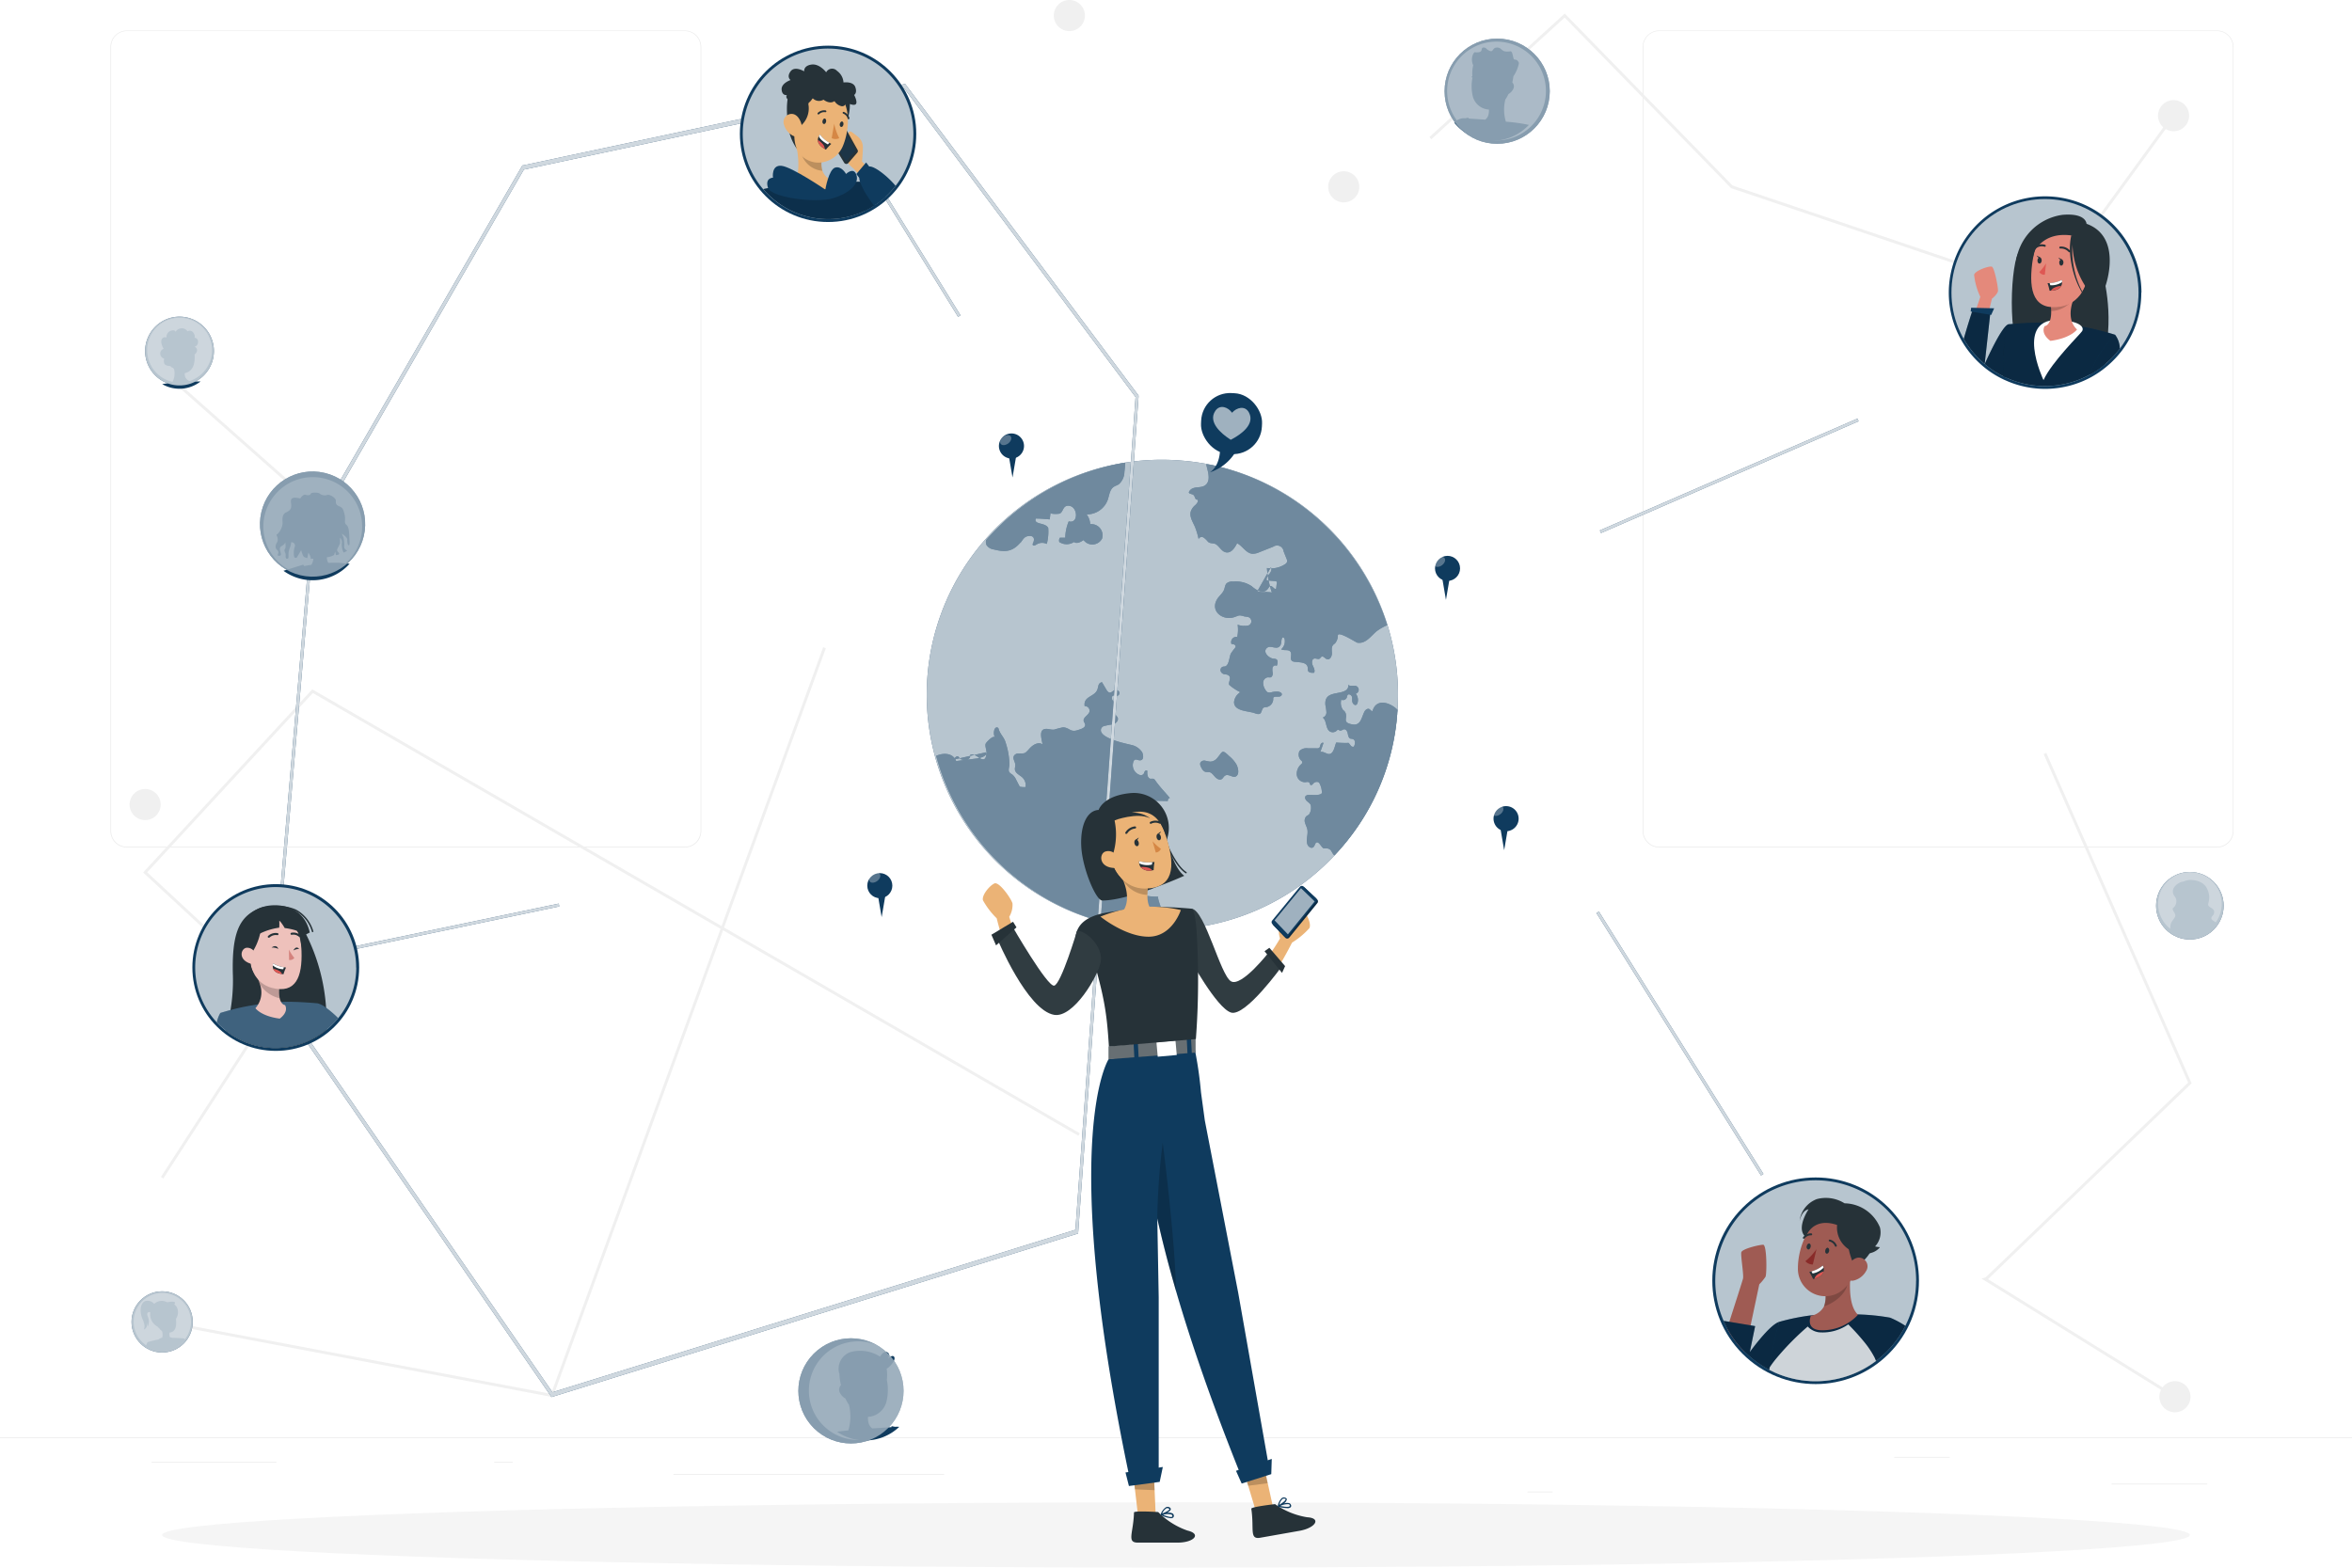 <svg xmlns="http://www.w3.org/2000/svg" width="300" height="200" viewBox="0 0 300 200">
  <rect id="_3370253" data-name="3370253" width="300" height="200" fill="#fff"/>
  <g id="Connected_world-rafiki" data-name="Connected world-rafiki" transform="translate(0 -44.44)">
    <g id="freepik--background-complete--inject-115" transform="translate(0 44.44)">
      <rect id="Rectangle_655" data-name="Rectangle 655" width="300" height="0.092" transform="translate(0 183.356)" fill="#ebebeb"/>
      <rect id="Rectangle_656" data-name="Rectangle 656" width="12.206" height="0.092" transform="translate(269.329 189.286)" fill="#ebebeb"/>
      <rect id="Rectangle_657" data-name="Rectangle 657" width="3.203" height="0.092" transform="translate(194.838 190.289)" fill="#ebebeb"/>
      <rect id="Rectangle_658" data-name="Rectangle 658" width="7.072" height="0.092" transform="translate(241.618 185.866)" fill="#ebebeb"/>
      <rect id="Rectangle_659" data-name="Rectangle 659" width="15.918" height="0.092" transform="translate(19.334 186.485)" fill="#ebebeb"/>
      <rect id="Rectangle_660" data-name="Rectangle 660" width="2.333" height="0.092" transform="translate(63.046 186.485)" fill="#ebebeb"/>
      <rect id="Rectangle_661" data-name="Rectangle 661" width="34.526" height="0.092" transform="translate(85.898 188.041)" fill="#ebebeb"/>
      <path id="Path_4165" data-name="Path 4165" d="M111.474,159.225H40.311a2.1,2.1,0,0,1-2.1-2.1V57.086A2.1,2.1,0,0,1,40.311,55h71.163a2.1,2.1,0,0,1,2.1,2.1V157.121A2.1,2.1,0,0,1,111.474,159.225ZM40.311,55.074A2.012,2.012,0,0,0,38.3,57.086V157.121a2.012,2.012,0,0,0,2.009,2.012h71.163a2.016,2.016,0,0,0,2.012-2.012V57.086a2.016,2.016,0,0,0-2.012-2.012Z" transform="translate(-24.128 -51.108)" fill="#ebebeb"/>
      <path id="Path_4166" data-name="Path 4166" d="M327.771,159.225H256.6a2.108,2.108,0,0,1-2.1-2.1V57.086A2.108,2.108,0,0,1,256.6,55h71.167a2.1,2.1,0,0,1,2.1,2.086V157.121A2.1,2.1,0,0,1,327.771,159.225ZM256.6,55.074a2.016,2.016,0,0,0-2.012,2.012V157.121a2.016,2.016,0,0,0,2.012,2.012h71.167a2.016,2.016,0,0,0,2.012-2.012V57.086a2.016,2.016,0,0,0-2.012-2.012Z" transform="translate(-44.979 -51.108)" fill="#ebebeb"/>
      <path id="Path_4167" data-name="Path 4167" d="M259.292,84.946,219.179,71.4l-.033-.033L197.954,49.642l-17,15.523-.247-.273L197.969,49.13l21.409,21.943,39.774,13.434,16.327-22.456.3.217Z" transform="translate(1.616 -47.402)" fill="#f0f0f0"/>
      <path id="Path_4168" data-name="Path 4168" d="M48.816,233.393a1.983,1.983,0,1,1-1.983-1.983A1.983,1.983,0,0,1,48.816,233.393Z" transform="translate(-28.321 -130.751)" fill="#f0f0f0"/>
      <path id="Path_4169" data-name="Path 4169" d="M226.106,46.423a1.983,1.983,0,1,1-1.983-1.983,1.983,1.983,0,0,1,1.983,1.983Z" transform="translate(-87.725 -44.44)" fill="#f0f0f0"/>
      <path id="Path_4170" data-name="Path 4170" d="M436.836,81.083a1.983,1.983,0,1,1-1.983-1.983A1.983,1.983,0,0,1,436.836,81.083Z" transform="translate(-157.611 -66.326)" fill="#f0f0f0"/>
      <path id="Path_4171" data-name="Path 4171" d="M437.306,364.983A1.983,1.983,0,1,1,435.323,363a1.983,1.983,0,0,1,1.983,1.983Z" transform="translate(-157.907 -186.793)" fill="#f0f0f0"/>
      <path id="Path_4172" data-name="Path 4172" d="M283.946,105.713a1.983,1.983,0,1,1-1.983-1.983A1.983,1.983,0,0,1,283.946,105.713Z" transform="translate(-110.567 -81.879)" fill="#f0f0f0"/>
      <path id="Path_4173" data-name="Path 4173" d="M105.9,204.608l-.151-.029L56.02,195.191l.066-.361,49.573,9.357,34.71-95.248.346.125Z" transform="translate(-35.374 -26.367)" fill="#f0f0f0"/>
      <rect id="Rectangle_662" data-name="Rectangle 662" width="0.369" height="22.662" transform="matrix(0.663, -0.749, 0.749, 0.663, 22.783, 49.38)" fill="#f0f0f0"/>
      <path id="Path_4174" data-name="Path 4174" d="M396.336,227.807,371.75,212.571l.538-.147,25.828-24.848-18.431-41.915.339-.151,18.534,42.151-.092.092-25.883,24.9,23.945,14.841Z" transform="translate(-119.016 -49.459)" fill="#f0f0f0"/>
      <path id="Path_4175" data-name="Path 4175" d="M52.11,235.826l-.31-.2,14.86-22.95L49.53,196.782l.125-.133,21.453-23.23.129.074,97.769,56.561-.184.317L71.179,173.888,50.05,196.764l17.086,15.851Z" transform="translate(-31.276 -85.476)" fill="#f0f0f0"/>
    </g>
    <g id="freepik--Shadow--inject-115" transform="translate(20.679 236.096)">
      <ellipse id="freepik--path--inject-115" cx="129.321" cy="4.172" rx="129.321" ry="4.172" fill="#f5f5f5"/>
    </g>
    <g id="freepik--World--inject-115" transform="translate(118.366 103.105)">
      <path id="Path_4176" data-name="Path 4176" d="M193.853,196.623q1.474.122,2.948.1a29.952,29.952,0,0,0,29.381-27.486c0-.184.029-.369.041-.545a29.882,29.882,0,0,0-1.279-10.813h0a29.992,29.992,0,0,0-23.112-20.572c-1-.181-2.012-.321-3.041-.405a29.964,29.964,0,1,0-4.939,59.723Z" transform="translate(-166.335 -136.795)" fill="#0f3b5e"/>
      <g id="Group_102" data-name="Group 102" transform="translate(0 0)" opacity="0.7">
        <path id="Path_4177" data-name="Path 4177" d="M193.853,196.623q1.474.122,2.948.1a29.952,29.952,0,0,0,29.381-27.486c0-.184.029-.369.041-.545a29.882,29.882,0,0,0-1.279-10.813h0a29.992,29.992,0,0,0-23.112-20.572c-1-.181-2.012-.321-3.041-.405a29.964,29.964,0,1,0-4.939,59.723Z" transform="translate(-166.335 -136.795)" fill="#fff"/>
      </g>
      <path id="Path_4178" data-name="Path 4178" d="M175.669,222.672c-.1.557-.807.759-1.378.829l-2.58.321c-.405-1.065-1.666-1.072-2.55-.66a29.967,29.967,0,0,0,26.477,22.061q1.474.122,2.948.1a.5.5,0,0,0,.048-.074c.45-.785-.2-1.474-.545-2.123-.077-.144-.814-2-.571-2a8.067,8.067,0,0,1-2.333-.3.243.243,0,0,1-.147-.088c-.074-.125.1-.243.236-.276.369-.081.719-.1,1.065-.206a1.227,1.227,0,0,0,.826-.649,6.668,6.668,0,0,0,.111-1.084,1.474,1.474,0,0,1,.851-.966,4.791,4.791,0,0,1,1.235-.332c-.9-.494-.243-1.518-.955-2.211-.229-.217-.56-.486-.42-.774s.612-.265.671-.56c.041-.206-.177-.369-.369-.424a2.322,2.322,0,0,1-.615-.133.553.553,0,0,1-.173-.77c.155-.217.442-.284.678-.409s.446-.413.306-.641a.442.442,0,0,0-.136-.125,1.215,1.215,0,0,0-1.26.21,2.229,2.229,0,0,1-1.205.564.369.369,0,0,1,.147-.509.7.7,0,0,0,.181-.1c.107-.107.029-.284-.044-.416a2.7,2.7,0,0,1-.206-2.056l2.742.052c.022-.206.044-.328.265-.391-.615-.737-1.283-1.415-1.843-2.211a.538.538,0,0,0-.243-.236,1.672,1.672,0,0,0-.369,0c-.394-.055-.457-.6-.416-.991-.059-.122-.251-.07-.324.041s-.092.254-.181.369a.5.5,0,0,1-.553.059,1.312,1.312,0,0,1-.7-1.706.368.368,0,0,1,.147-.192c.158-.088.346.022.523.052.7.125.593-.645.428-1.013a2.182,2.182,0,0,0-1.4-.94c-.579-.151-4.423-.888-3.8-2.145a.586.586,0,0,1,.3-.251,8.883,8.883,0,0,1,1.179-.225c.369-.107.759-.509.59-.873-.066-.147-.206-.247-.284-.387-.217-.394.118-.9-.037-1.323a3.52,3.52,0,0,0-.339-.512c-.1-.181-.122-.45.055-.557s.468.059.678-.037a.369.369,0,0,0,0-.6.623.623,0,0,0-.682.052.8.8,0,0,1-.328.181c-.225.029-.394-.192-.509-.391l-.549-.932a.527.527,0,0,0-.435.369c-.07.192-.085.405-.162.6-.391.925-1.795.814-1.614,2.079a.6.6,0,0,1,.612.737c-.147.45-.818.693-.737,1.154.033.162.162.291.188.453.07.446-.619.612-.918.711-.984.339-1.05-.306-1.9-.346a10.565,10.565,0,0,0-1.128.291c-.391.044-.711-.114-1.072-.092-.984.055-.49,1.393-.42,1.975-.531-.369-1.238.059-1.658.534-.649.737-.586.6-1.445.63a.634.634,0,0,0-.557.328c-.158.369.181.737.192,1.143,0,.192-.07.369-.055.564.048.5.634.711.988,1.058a1.356,1.356,0,0,1,.369,1.194,2.894,2.894,0,0,1-.737-.055l-.446-.859a1.813,1.813,0,0,0-.5-.682,1.636,1.636,0,0,1-.369-.287c-.184-.258-.033-.608,0-.925a9.254,9.254,0,0,0-.464-2.8c-.188-.756-.737-1.124-.929-1.869a.236.236,0,0,0-.335-.107.509.509,0,0,0-.21.335,1.371,1.371,0,0,0,.081.921c-.173-.369-1.106.612-1.179.8-.1.31.111.737.1,1.065-.018.8-.21,1.238-1.028.656-.313-.221-.715-.486-1.047-.291a.5.5,0,0,1-.276.56,1.058,1.058,0,0,1-.667.052.656.656,0,0,1-.4-.2,1.107,1.107,0,0,0-.147-.192c-.21-.166-.475.118-.59.369" transform="translate(-168.119 -185.395)" fill="#0f3b5e"/>
      <path id="Path_4179" data-name="Path 4179" d="M267.1,151.47c.166.262,0,.6-.2.84s-.409.531-.328.826l1.069.1a.188.188,0,0,1,.21.262c-.026.229-.055.457-.081.686-.225.177-.442-.369-.737-.321-.122.026-.184.158-.254.262-.575.907-1.585.229-2.123-.243a3.587,3.587,0,0,0-2.362-.59,1.106,1.106,0,0,0-.84.221c-.206.206-.217.531-.321.807-.181.479-.638.792-.9,1.231-.907,1.537.737,2.72,2.112,2.3.719-.214.593-.343,1.327-.129.306.088.682,0,.87.369a.571.571,0,0,1-.5.833,2.417,2.417,0,0,1-1.183-.136,4.271,4.271,0,0,1-.052,1.555.678.678,0,0,0-.737.907c.232,0,.549.092.531.324a.45.45,0,0,1-.081.188,7.709,7.709,0,0,0-.512.686c-.217.369-.214,1.529-.763,1.666-.1.026-.2,0-.295.048a.439.439,0,0,0-.269.512.6.6,0,0,0,.435.42c.136.037.284.033.416.077.708.247.085.947.254,1.294a6.383,6.383,0,0,0,1.415.94,1.677,1.677,0,0,0-.8,1.26c0,.575.424.855.969,1.028s1.283.24,1.7.4c.225.085.5.166.686.018s.184-.627.457-.756a.8.8,0,0,1,.28-.044,1.058,1.058,0,0,0,.9-1.19c.129-.166.369-.151.593-.144s.479-.066.509-.276-.273-.369-.516-.369a2.639,2.639,0,0,0-.737.059.859.859,0,0,1-.542.022.737.737,0,0,1-.287-.3,1.629,1.629,0,0,1-.3-.951.7.7,0,0,1,.638-.66,1.342,1.342,0,0,0,.269.018c.232-.037.332-.321.317-.553a2.1,2.1,0,0,1-.029-.693c.063-.225.369-.391.531-.217.129-.295.214-.737-.077-.873a.848.848,0,0,0-.306-.052c-.641-.063-1.507-.929-.792-1.423.468-.324,1.224.369,1.633-.262.2-.295.077-.737.28-1.014.118-.085.258.088.284.236a1.371,1.371,0,0,1-.446,1.26c.369.21.929-.029,1.176.306s-.118.914.2,1.172a.638.638,0,0,0,.328.114c.579.085,1.655,0,1.688.811a1.34,1.34,0,0,0,.018.3c.088.291.486.321.789.287.155-.295-.048-.641-.184-.951s-.122-.778.2-.855c.236-.055.509.147.7,0,.092-.063.133-.184.232-.236.24-.125.439.24.7.321.369.114.623-.369.623-.737s-.092-.792.147-1.076c.077-.088.181-.151.265-.232a1.552,1.552,0,0,0,.346-1.006c.059-.575,2.333.918,2.477.94,1.106.184,1.762-.9,2.51-1.493a6.694,6.694,0,0,1,1.3-.737,30.221,30.221,0,0,0-21.689-20.27,9.776,9.776,0,0,0-1.393-.269c.14.7.571,1.795.1,2.455-.593.84-1.843.107-2.311,1.106,0,.251.405.21.6.369a.892.892,0,0,1,.188.369c.055.129.181.258.313.217.155.232-.088.52-.295.708a1.842,1.842,0,0,0-.56.8c-.192.66.243,1.312.52,1.939a9.267,9.267,0,0,1,.486,1.625c0-.262.369-.369.608-.247a2.794,2.794,0,0,1,.568.538c.321.31.737.122,1.084.369.435.328.711.914,1.242,1,.649.111,1.106-.579,1.4-1.168.711.369,1.15,1.286,1.953,1.345a2.068,2.068,0,0,0,.9-.206l1.765-.7a.84.84,0,0,1,1.316.6l.369.929a.689.689,0,0,1,.074.4.6.6,0,0,1-.284.321,3.188,3.188,0,0,1-2.289.468,12.831,12.831,0,0,0,.627,3.136c-.6-.155-1.294.044-1.843-.184" transform="translate(-223.364 -137.758)" fill="#0f3b5e"/>
      <path id="Path_4180" data-name="Path 4180" d="M262.695,238.641a1.19,1.19,0,0,1-.9.464,4.741,4.741,0,0,1-.638-.122.59.59,0,0,0-.582.2c-.151.229,0,.534.136.77a.91.91,0,0,0,.464.461,4.322,4.322,0,0,0,.49.026c.321.052.527.369.737.6s.56.464.844.306c.184-.1.265-.339.446-.453.442-.276.984.324,1.382.1.472-.269.3-1.039.1-1.474a3.969,3.969,0,0,0-.94-1.106C263.27,237.487,263.41,237.8,262.695,238.641Z" transform="translate(-225.801 -200.604)" fill="#0f3b5e"/>
      <path id="Path_4181" data-name="Path 4181" d="M298.771,236.319A29.238,29.238,0,0,0,306.78,218.3c0-.184.029-.369.041-.545-.907-.94-2.72-1.537-3.192.151-.188,0-.225-.125-.369-.232-.225-.166-.538.059-.663.31-.409.814-.468,1.843-1.6,1.614-1.345-.262-.431-.837-.87-1.577a1.506,1.506,0,0,0-.265-.265,1.535,1.535,0,0,1-.214-1.3.523.523,0,0,0,.708-.295.855.855,0,0,1,.1-.31c.155-.181.468,0,.542.214s0,.472.066.7.3.457.5.335a.413.413,0,0,0,.158-.243,1.286,1.286,0,0,0-.232-1.168.516.516,0,0,0-.022-1c-.328-.07-.8.122-.929-.188a.737.737,0,0,1-.287.737c-.87.63-2.823.07-2.631,1.92a6.631,6.631,0,0,1,.129.885.689.689,0,0,1-.464.689c.527.424.335,1.4.9,1.773a.737.737,0,0,0,.877-.1.317.317,0,0,1,.125-.1c.1-.033.2.066.306.088.181.037.343-.151.527-.162.262,0,.405.3.453.557s.114.575.369.645a1.6,1.6,0,0,1,.262.037.442.442,0,0,1,.287.416,1.319,1.319,0,0,1-.118.523c-.111.107-.3.041-.409-.074a3.34,3.34,0,0,0-.287-.369A12.658,12.658,0,0,1,299,221.92c-.232.538-.35,1.717-1.161,1.419-.284-.107-.579-.3-.87-.214.14-.369.273-.763.405-1.146-.122-.107-.3.037-.369.188s-.059.332-.184.428a.5.5,0,0,1-.321.063h-1.084a1.3,1.3,0,0,0-1.087.317,1.046,1.046,0,0,0,.177,1.216.291.291,0,0,1,0,.512,1.622,1.622,0,0,0-.534,1.371,1.061,1.061,0,0,0,1.058.907c.2-.018.439-.085.553.074.066.1.066.247.17.291s.243-.1.339-.214a.586.586,0,0,1,.715-.118,2.734,2.734,0,0,1,.369,1.345c-.217.369-1.242.225-1.644.243a.586.586,0,0,0-.431.136c-.158.184-.029.475.147.641s.413.291.5.516a1.566,1.566,0,0,1-.221,1.209c-.1.085-.232.129-.335.217a.822.822,0,0,0-.166.848c.081.295.236.564.295.862.118.638-.232,1.33.022,1.928.122.287.5.516.737.313s.2-.59.472-.619.579.619.792.737.509-.066.822.158C298.439,235.718,298.491,236.12,298.771,236.319Z" transform="translate(-246.929 -185.855)" fill="#0f3b5e"/>
      <path id="Path_4182" data-name="Path 4182" d="M190.819,147.976c.265-.339.435-.737.932-.814.678-.118.932.262.638.907a.262.262,0,0,0-.041.181c.044.2.339.081.5-.029a1.341,1.341,0,0,1,1.3-.063,6.261,6.261,0,0,0,.184-2.031c-.339-.737-1.905-.394-1.585-1.209.59,0,1.19.063,1.776.107l.1-.848c-.026.21,1.069.166,1.194.1.483-.247.35-1.106,1.216-.98,1.106.181,1.157,2.333-.088,1.979a5.613,5.613,0,0,0-.442,2.086h-.678a.619.619,0,0,0-.081.549,1.688,1.688,0,0,0,1.869,0c.369.273.859,0,1.224-.247a1.4,1.4,0,0,0,2.359-.184,1.426,1.426,0,0,0-1.511-1.843,2.174,2.174,0,0,0-.461-1.249,2.827,2.827,0,0,0,2.705-1.876c.192-.56.236-1.238.708-1.6.21-.158.475-.225.7-.369a2.133,2.133,0,0,0,.711-1.566q.077-.593.111-1.183a29.981,29.981,0,0,0-17.757,9.877,1.168,1.168,0,0,0,.044.608,1.294,1.294,0,0,0,.94.582c1.437.369,2.355.3,3.35-.822A1.014,1.014,0,0,0,190.819,147.976Z" transform="translate(-178.994 -137.429)" fill="#0f3b5e"/>
      <g id="Group_103" data-name="Group 103" transform="translate(1.041 0.371)" opacity="0.4">
        <path id="Path_4183" data-name="Path 4183" d="M175.669,222.672c-.1.557-.807.759-1.378.829l-2.58.321c-.405-1.065-1.666-1.072-2.55-.66a29.967,29.967,0,0,0,26.477,22.061q1.474.122,2.948.1a.5.5,0,0,0,.048-.074c.45-.785-.2-1.474-.545-2.123-.077-.144-.814-2-.571-2a8.067,8.067,0,0,1-2.333-.3.243.243,0,0,1-.147-.088c-.074-.125.1-.243.236-.276.369-.081.719-.1,1.065-.206a1.227,1.227,0,0,0,.826-.649,6.668,6.668,0,0,0,.111-1.084,1.474,1.474,0,0,1,.851-.966,4.791,4.791,0,0,1,1.235-.332c-.9-.494-.243-1.518-.955-2.211-.229-.217-.56-.486-.42-.774s.612-.265.671-.56c.041-.206-.177-.369-.369-.424a2.322,2.322,0,0,1-.615-.133.553.553,0,0,1-.173-.77c.155-.217.442-.284.678-.409s.446-.413.306-.641a.442.442,0,0,0-.136-.125,1.215,1.215,0,0,0-1.26.21,2.229,2.229,0,0,1-1.205.564.369.369,0,0,1,.147-.509.7.7,0,0,0,.181-.1c.107-.107.029-.284-.044-.416a2.7,2.7,0,0,1-.206-2.056l2.742.052c.022-.206.044-.328.265-.391-.615-.737-1.283-1.415-1.843-2.211a.538.538,0,0,0-.243-.236,1.672,1.672,0,0,0-.369,0c-.394-.055-.457-.6-.416-.991-.059-.122-.251-.07-.324.041s-.092.254-.181.369a.5.5,0,0,1-.553.059,1.312,1.312,0,0,1-.7-1.706.368.368,0,0,1,.147-.192c.158-.088.346.022.523.052.7.125.593-.645.428-1.013a2.182,2.182,0,0,0-1.4-.94c-.579-.151-4.423-.888-3.8-2.145a.586.586,0,0,1,.3-.251,8.883,8.883,0,0,1,1.179-.225c.369-.107.759-.509.59-.873-.066-.147-.206-.247-.284-.387-.217-.394.118-.9-.037-1.323a3.52,3.52,0,0,0-.339-.512c-.1-.181-.122-.45.055-.557s.468.059.678-.037a.369.369,0,0,0,0-.6.623.623,0,0,0-.682.052.8.8,0,0,1-.328.181c-.225.029-.394-.192-.509-.391l-.549-.932a.527.527,0,0,0-.435.369c-.07.192-.085.405-.162.6-.391.925-1.795.814-1.614,2.079a.6.6,0,0,1,.612.737c-.147.45-.818.693-.737,1.154.033.162.162.291.188.453.07.446-.619.612-.918.711-.984.339-1.05-.306-1.9-.346a10.565,10.565,0,0,0-1.128.291c-.391.044-.711-.114-1.072-.092-.984.055-.49,1.393-.42,1.975-.531-.369-1.238.059-1.658.534-.649.737-.586.6-1.445.63a.634.634,0,0,0-.557.328c-.158.369.181.737.192,1.143,0,.192-.07.369-.055.564.048.5.634.711.988,1.058a1.356,1.356,0,0,1,.369,1.194,2.894,2.894,0,0,1-.737-.055l-.446-.859a1.813,1.813,0,0,0-.5-.682,1.636,1.636,0,0,1-.369-.287c-.184-.258-.033-.608,0-.925a9.254,9.254,0,0,0-.464-2.8c-.188-.756-.737-1.124-.929-1.869a.236.236,0,0,0-.335-.107.509.509,0,0,0-.21.335,1.371,1.371,0,0,0,.081.921c-.173-.369-1.106.612-1.179.8-.1.31.111.737.1,1.065-.018.8-.21,1.238-1.028.656-.313-.221-.715-.486-1.047-.291a.5.5,0,0,1-.276.56,1.058,1.058,0,0,1-.667.052.656.656,0,0,1-.4-.2,1.107,1.107,0,0,0-.147-.192c-.21-.166-.475.118-.59.369" transform="translate(-169.16 -185.765)" fill="#fff"/>
        <path id="Path_4184" data-name="Path 4184" d="M267.1,151.47c.166.262,0,.6-.2.84s-.409.531-.328.826l1.069.1a.188.188,0,0,1,.21.262c-.026.229-.055.457-.081.686-.225.177-.442-.369-.737-.321-.122.026-.184.158-.254.262-.575.907-1.585.229-2.123-.243a3.587,3.587,0,0,0-2.362-.59,1.106,1.106,0,0,0-.84.221c-.206.206-.217.531-.321.807-.181.479-.638.792-.9,1.231-.907,1.537.737,2.72,2.112,2.3.719-.214.593-.343,1.327-.129.306.088.682,0,.87.369a.571.571,0,0,1-.5.833,2.417,2.417,0,0,1-1.183-.136,4.271,4.271,0,0,1-.052,1.555.678.678,0,0,0-.737.907c.232,0,.549.092.531.324a.45.45,0,0,1-.081.188,7.709,7.709,0,0,0-.512.686c-.217.369-.214,1.529-.763,1.666-.1.026-.2,0-.295.048a.439.439,0,0,0-.269.512.6.6,0,0,0,.435.42c.136.037.284.033.416.077.708.247.085.947.254,1.294a6.383,6.383,0,0,0,1.415.94,1.677,1.677,0,0,0-.8,1.26c0,.575.424.855.969,1.028s1.283.24,1.7.4c.225.085.5.166.686.018s.184-.627.457-.756a.8.8,0,0,1,.28-.044,1.058,1.058,0,0,0,.9-1.19c.129-.166.369-.151.593-.144s.479-.066.509-.276-.273-.369-.516-.369a2.639,2.639,0,0,0-.737.059.859.859,0,0,1-.542.022.737.737,0,0,1-.287-.3,1.629,1.629,0,0,1-.3-.951.7.7,0,0,1,.638-.66,1.342,1.342,0,0,0,.269.018c.232-.037.332-.321.317-.553a2.1,2.1,0,0,1-.029-.693c.063-.225.369-.391.531-.217.129-.295.214-.737-.077-.873a.848.848,0,0,0-.306-.052c-.641-.063-1.507-.929-.792-1.423.468-.324,1.224.369,1.633-.262.2-.295.077-.737.28-1.014.118-.085.258.088.284.236a1.371,1.371,0,0,1-.446,1.26c.369.21.929-.029,1.176.306s-.118.914.2,1.172a.638.638,0,0,0,.328.114c.579.085,1.655,0,1.688.811a1.34,1.34,0,0,0,.018.3c.088.291.486.321.789.287.155-.295-.048-.641-.184-.951s-.122-.778.2-.855c.236-.055.509.147.7,0,.092-.063.133-.184.232-.236.24-.125.439.24.7.321.369.114.623-.369.623-.737s-.092-.792.147-1.076c.077-.088.181-.151.265-.232a1.552,1.552,0,0,0,.346-1.006c.059-.575,2.333.918,2.477.94,1.106.184,1.762-.9,2.51-1.493a6.694,6.694,0,0,1,1.3-.737,30.221,30.221,0,0,0-21.689-20.27,9.776,9.776,0,0,0-1.393-.269c.14.7.571,1.795.1,2.455-.593.84-1.843.107-2.311,1.106,0,.251.405.21.6.369a.892.892,0,0,1,.188.369c.055.129.181.258.313.217.155.232-.088.52-.295.708a1.842,1.842,0,0,0-.56.8c-.192.66.243,1.312.52,1.939a9.267,9.267,0,0,1,.486,1.625c0-.262.369-.369.608-.247a2.794,2.794,0,0,1,.568.538c.321.31.737.122,1.084.369.435.328.711.914,1.242,1,.649.111,1.106-.579,1.4-1.168.711.369,1.15,1.286,1.953,1.345a2.068,2.068,0,0,0,.9-.206l1.765-.7a.84.84,0,0,1,1.316.6l.369.929a.689.689,0,0,1,.074.4.6.6,0,0,1-.284.321,3.188,3.188,0,0,1-2.289.468,12.831,12.831,0,0,0,.627,3.136c-.6-.155-1.294.044-1.843-.184" transform="translate(-224.406 -138.128)" fill="#fff"/>
        <path id="Path_4185" data-name="Path 4185" d="M262.695,238.641a1.19,1.19,0,0,1-.9.464,4.741,4.741,0,0,1-.638-.122.59.59,0,0,0-.582.2c-.151.229,0,.534.136.77a.91.91,0,0,0,.464.461,4.322,4.322,0,0,0,.49.026c.321.052.527.369.737.6s.56.464.844.306c.184-.1.265-.339.446-.453.442-.276.984.324,1.382.1.472-.269.3-1.039.1-1.474a3.969,3.969,0,0,0-.94-1.106C263.27,237.487,263.41,237.8,262.695,238.641Z" transform="translate(-226.843 -200.975)" fill="#fff"/>
        <path id="Path_4186" data-name="Path 4186" d="M298.771,236.319A29.238,29.238,0,0,0,306.78,218.3c0-.184.029-.369.041-.545-.907-.94-2.72-1.537-3.192.151-.188,0-.225-.125-.369-.232-.225-.166-.538.059-.663.31-.409.814-.468,1.843-1.6,1.614-1.345-.262-.431-.837-.87-1.577a1.506,1.506,0,0,0-.265-.265,1.535,1.535,0,0,1-.214-1.3.523.523,0,0,0,.708-.295.855.855,0,0,1,.1-.31c.155-.181.468,0,.542.214s0,.472.066.7.3.457.5.335a.413.413,0,0,0,.158-.243,1.286,1.286,0,0,0-.232-1.168.516.516,0,0,0-.022-1c-.328-.07-.8.122-.929-.188a.737.737,0,0,1-.287.737c-.87.63-2.823.07-2.631,1.92a6.631,6.631,0,0,1,.129.885.689.689,0,0,1-.464.689c.527.424.335,1.4.9,1.773a.737.737,0,0,0,.877-.1.317.317,0,0,1,.125-.1c.1-.033.2.066.306.088.181.037.343-.151.527-.162.262,0,.405.3.453.557s.114.575.369.645a1.6,1.6,0,0,1,.262.037.442.442,0,0,1,.287.416,1.319,1.319,0,0,1-.118.523c-.111.107-.3.041-.409-.074a3.34,3.34,0,0,0-.287-.369A12.658,12.658,0,0,1,299,221.92c-.232.538-.35,1.717-1.161,1.419-.284-.107-.579-.3-.87-.214.14-.369.273-.763.405-1.146-.122-.107-.3.037-.369.188s-.059.332-.184.428a.5.5,0,0,1-.321.063h-1.084a1.3,1.3,0,0,0-1.087.317,1.046,1.046,0,0,0,.177,1.216.291.291,0,0,1,0,.512,1.622,1.622,0,0,0-.534,1.371,1.061,1.061,0,0,0,1.058.907c.2-.018.439-.085.553.074.066.1.066.247.17.291s.243-.1.339-.214a.586.586,0,0,1,.715-.118,2.734,2.734,0,0,1,.369,1.345c-.217.369-1.242.225-1.644.243a.586.586,0,0,0-.431.136c-.158.184-.029.475.147.641s.413.291.5.516a1.566,1.566,0,0,1-.221,1.209c-.1.085-.232.129-.335.217a.822.822,0,0,0-.166.848c.081.295.236.564.295.862.118.638-.232,1.33.022,1.928.122.287.5.516.737.313s.2-.59.472-.619.579.619.792.737.509-.066.822.158C298.439,235.718,298.491,236.12,298.771,236.319Z" transform="translate(-247.97 -186.226)" fill="#fff"/>
        <path id="Path_4187" data-name="Path 4187" d="M190.819,147.976c.265-.339.435-.737.932-.814.678-.118.932.262.638.907a.262.262,0,0,0-.041.181c.044.2.339.081.5-.029a1.341,1.341,0,0,1,1.3-.063,6.261,6.261,0,0,0,.184-2.031c-.339-.737-1.905-.394-1.585-1.209.59,0,1.19.063,1.776.107l.1-.848c-.026.21,1.069.166,1.194.1.483-.247.35-1.106,1.216-.98,1.106.181,1.157,2.333-.088,1.979a5.613,5.613,0,0,0-.442,2.086h-.678a.619.619,0,0,0-.081.549,1.688,1.688,0,0,0,1.869,0c.369.273.859,0,1.224-.247a1.4,1.4,0,0,0,2.359-.184,1.426,1.426,0,0,0-1.511-1.843,2.174,2.174,0,0,0-.461-1.249,2.827,2.827,0,0,0,2.705-1.876c.192-.56.236-1.238.708-1.6.21-.158.475-.225.7-.369a2.133,2.133,0,0,0,.711-1.566q.077-.593.111-1.183a29.981,29.981,0,0,0-17.757,9.877,1.168,1.168,0,0,0,.044.608,1.294,1.294,0,0,0,.94.582c1.437.369,2.355.3,3.35-.822A1.014,1.014,0,0,0,190.819,147.976Z" transform="translate(-180.035 -137.8)" fill="#fff"/>
      </g>
    </g>
    <g id="freepik--Connections--inject-115" transform="translate(16.776 49.367)">
      <path id="Path_4188" data-name="Path 4188" d="M50.23,125.769a4.386,4.386,0,1,0,1.285-3.1,4.393,4.393,0,0,0-1.285,3.1Z" transform="translate(-48.494 -85.911)" fill="#0f3b5e"/>
      <circle id="Ellipse_264" data-name="Ellipse 264" cx="4.139" cy="4.139" r="4.139" transform="translate(1.378 36.327) rotate(-9.22)" fill="#fff" opacity="0.3"/>
      <path id="Path_4189" data-name="Path 4189" d="M55.464,127.51a.663.663,0,0,0,.509.612.94.94,0,0,0,0,.615c.122.335.8.335.8.335a.343.343,0,0,0,.306.206c0,.022.033.037.044.055l.1.133a2.3,2.3,0,0,1-.258,1.725c-.284.029-.568.07-.851.114-.136.018-.269.044-.4.07a4.386,4.386,0,0,0,4.894-.346H59.437v-.018a.885.885,0,0,1-.8-.582,1.308,1.308,0,0,1-.055-.453,1.632,1.632,0,0,0,.369-.122,1.493,1.493,0,0,0,.737-.818,1.043,1.043,0,0,0,.052-.151,3.844,3.844,0,0,0,.1-1.308.619.619,0,0,0,.3-.42.453.453,0,0,0-.31-.553.586.586,0,0,0,.446-.6.468.468,0,0,0-.45-.545s.158-.229-.151-.66a.553.553,0,0,0-.737-.166.866.866,0,0,0-.862-.369.929.929,0,0,0-.671.442s0-.317-.608-.14a.822.822,0,0,0-.534.873.446.446,0,0,0-.619.232c-.21.439.247,1.205.247,1.205A.6.6,0,0,0,55.464,127.51Z" transform="translate(-51.797 -87.294)" fill="#0f3b5e"/>
      <path id="Path_4190" data-name="Path 4190" d="M50.23,125.769a4.386,4.386,0,1,0,1.285-3.1,4.393,4.393,0,0,0-1.285,3.1Z" transform="translate(-48.494 -85.911)" fill="#fff" opacity="0.7"/>
      <circle id="Ellipse_265" data-name="Ellipse 265" cx="3.903" cy="3.903" r="3.903" transform="translate(0 159.813)" fill="#0f3b5e"/>
      <path id="Path_4191" data-name="Path 4191" d="M53.471,336.165A3.656,3.656,0,1,1,52.4,333.55,3.685,3.685,0,0,1,53.471,336.165Z" transform="translate(-45.886 -172.449)" fill="#fff" opacity="0.3"/>
      <path id="Path_4192" data-name="Path 4192" d="M54.325,340.132a3.685,3.685,0,0,1-4.979.785c.122-.28.2-.45.2-.45a10.93,10.93,0,0,1,1.4-.343,1.106,1.106,0,0,1,.483-.24,1.415,1.415,0,0,0-.026-.837,1.444,1.444,0,0,1-.369-.369.906.906,0,0,1-.2-.2,1.749,1.749,0,0,1-.936-1.7,1.106,1.106,0,0,1,0-.155c-.243-.026-.5.052-.321.545a1.5,1.5,0,0,1,0,1.3,3.2,3.2,0,0,0-.029-.564c0,.881-.475.936-.475.936s.3-.317-.144-1.294-.317-2.307.534-2.362a1.106,1.106,0,0,1,.94.394,1.419,1.419,0,0,1,1.666-.2s.763-.184.98,0c.044.044,0,.144-.081.276a1.01,1.01,0,0,1,.428.63,1.529,1.529,0,0,1-.21,1.2c.1.966-.063,1.692-.833,1.758v.17a1.076,1.076,0,0,0,.055.413,2.152,2.152,0,0,1,.321.088c.689,0,1.474.074,1.474.074h0a1.077,1.077,0,0,1,.122.133Z" transform="translate(-47.514 -174.16)" fill="#0f3b5e"/>
      <circle id="Ellipse_266" data-name="Ellipse 266" cx="3.903" cy="3.903" r="3.903" transform="translate(0 159.813)" fill="#fff" opacity="0.7"/>
      <circle id="Ellipse_267" data-name="Ellipse 267" cx="4.308" cy="4.308" r="4.308" transform="translate(256.451 110.624) rotate(-45)" fill="#0f3b5e"/>
      <path id="Path_4193" data-name="Path 4193" d="M441.018,252.814a4.054,4.054,0,1,1-4.054-4.054,4.054,4.054,0,0,1,4.054,4.054Z" transform="translate(-174.412 -142.431)" fill="#fff" opacity="0.3"/>
      <path id="Path_4194" data-name="Path 4194" d="M442.984,256.488a4.054,4.054,0,0,1-5.867.958,2.43,2.43,0,0,1,.022-.667c.052-.494.623-.9.615-1.242s-.59-.8-.217-1a1.086,1.086,0,0,0,.155-1.4.947.947,0,0,1,.022-1.319,1.725,1.725,0,0,1,1.106-.6,2.067,2.067,0,0,1,1.2-.173,2.58,2.58,0,0,1,1.194.405,1.769,1.769,0,0,1,.623.767,2.414,2.414,0,0,1,.125,1.758c-.2.582.7.549.737,1.08s-.424.564-.343.921C442.384,256.131,442.7,256.286,442.984,256.488Z" transform="translate(-177.06 -143.687)" fill="#0f3b5e"/>
      <circle id="Ellipse_268" data-name="Ellipse 268" cx="4.308" cy="4.308" r="4.308" transform="translate(256.451 110.624) rotate(-45)" fill="#fff" opacity="0.7"/>
      <rect id="Rectangle_663" data-name="Rectangle 663" width="35.83" height="0.369" transform="matrix(0.917, -0.398, 0.398, 0.917, 187.287, 62.737)" fill="#0f3b5e"/>
      <rect id="Rectangle_664" data-name="Rectangle 664" width="0.369" height="26.705" transform="matrix(0.85, -0.526, 0.526, 0.85, 91.379, 12.795)" fill="#0f3b5e"/>
      <rect id="Rectangle_665" data-name="Rectangle 665" width="37.257" height="0.369" transform="translate(18.021 117.989) rotate(-11.83)" fill="#0f3b5e"/>
      <rect id="Rectangle_666" data-name="Rectangle 666" width="35.83" height="0.369" transform="matrix(0.917, -0.398, 0.398, 0.917, 187.287, 62.737)" fill="#fff" opacity="0.8"/>
      <rect id="Rectangle_667" data-name="Rectangle 667" width="0.369" height="39.519" transform="matrix(0.847, -0.531, 0.531, 0.847, 186.855, 111.564)" fill="#0f3b5e"/>
      <rect id="Rectangle_668" data-name="Rectangle 668" width="0.369" height="39.519" transform="matrix(0.847, -0.531, 0.531, 0.847, 186.855, 111.564)" fill="#fff" opacity="0.8"/>
      <rect id="Rectangle_669" data-name="Rectangle 669" width="0.369" height="26.705" transform="matrix(0.85, -0.526, 0.526, 0.85, 91.379, 12.795)" fill="#fff" opacity="0.8"/>
      <rect id="Rectangle_670" data-name="Rectangle 670" width="37.257" height="0.369" transform="translate(18.021 117.989) rotate(-11.83)" fill="#fff" opacity="0.8"/>
      <path id="Path_4195" data-name="Path 4195" d="M129.7,241.02,94,189.3l5.049-58.821.041-.068,26.9-46.521h.07L174.812,73.5l29.768,39.752v.148l-7.71,106.756-.133.04ZM94.391,189.093l35.429,51.314,66.707-20.728L204.2,113.445,174.712,74.091,126.174,84.426,99.4,130.726Z" transform="translate(-76.133 -67.717)" fill="#0f3b5e"/>
      <path id="Path_4196" data-name="Path 4196" d="M129.7,241.02,94,189.3l5.049-58.821.041-.068,26.9-46.521h.07L174.812,73.5l29.768,39.752v.148l-7.71,106.756-.133.04ZM94.391,189.093l35.429,51.314,66.707-20.728L204.2,113.445,174.712,74.091,126.174,84.426,99.4,130.726Z" transform="translate(-76.133 -67.717)" fill="#fff" opacity="0.8"/>
      <path id="Path_4197" data-name="Path 4197" d="M218.786,153.88l-.553,3.228-.553-3.228Z" transform="translate(-105.861 -101.12)" fill="#0f3b5e"/>
      <path id="Path_4198" data-name="Path 4198" d="M218.039,151.139a1.6,1.6,0,1,1-1.6-1.6A1.6,1.6,0,0,1,218.039,151.139Z" transform="translate(-104.201 -99.167)" fill="#0f3b5e"/>
      <path id="Path_4199" data-name="Path 4199" d="M217.291,150.551c.177.232.037.641-.317.907s-.778.295-.958.063-.037-.641.313-.907S217.111,150.319,217.291,150.551Z" transform="translate(-105.148 -99.815)" fill="#fff" opacity="0.3"/>
      <path id="Path_4200" data-name="Path 4200" d="M303.906,182.31l-.553,3.228-.553-3.228Z" transform="translate(-135.696 -113.937)" fill="#0f3b5e"/>
      <circle id="Ellipse_269" data-name="Ellipse 269" cx="1.599" cy="1.599" r="1.599" transform="translate(166.259 65.985)" fill="#0f3b5e"/>
      <path id="Path_4201" data-name="Path 4201" d="M302.41,178.979c.181.232.037.641-.313.907s-.781.295-.958.063-.037-.641.313-.907S302.233,178.743,302.41,178.979Z" transform="translate(-134.935 -112.712)" fill="#fff" opacity="0.3"/>
      <path id="Path_4202" data-name="Path 4202" d="M193.086,256.02l-.553,3.228-.553-3.228Z" transform="translate(-96.854 -147.166)" fill="#0f3b5e"/>
      <circle id="Ellipse_270" data-name="Ellipse 270" cx="1.599" cy="1.599" r="1.599" transform="translate(93.846 106.462)" fill="#0f3b5e"/>
      <path id="Path_4203" data-name="Path 4203" d="M191.591,252.721c.177.232.037.641-.313.907s-.781.3-.962.063-.037-.641.317-.907S191.411,252.474,191.591,252.721Z" transform="translate(-96.156 -146.165)" fill="#fff" opacity="0.3"/>
      <path id="Path_4204" data-name="Path 4204" d="M315.336,240.47l-.553,3.225-.553-3.225Z" transform="translate(-139.702 -140.157)" fill="#0f3b5e"/>
      <path id="Path_4205" data-name="Path 4205" d="M314.589,237.723a1.6,1.6,0,1,1-.467-1.133A1.6,1.6,0,0,1,314.589,237.723Z" transform="translate(-137.662 -138.203)" fill="#0f3b5e"/>
      <path id="Path_4206" data-name="Path 4206" d="M313.84,237.129c.181.236.041.641-.313.91s-.781.295-.958.063-.037-.641.313-.91S313.663,236.9,313.84,237.129Z" transform="translate(-138.934 -139.093)" fill="#fff" opacity="0.3"/>
      <circle id="Ellipse_271" data-name="Ellipse 271" cx="6.708" cy="6.708" r="6.708" transform="translate(167.482 0)" fill="#0f3b5e"/>
      <path id="Path_4207" data-name="Path 4207" d="M307.579,65.171a6.3,6.3,0,1,1-1.846-4.475A6.324,6.324,0,0,1,307.579,65.171Z" transform="translate(-127.17 -58.467)" fill="#fff" opacity="0.3"/>
      <path id="Path_4208" data-name="Path 4208" d="M308.379,70.763a6.321,6.321,0,0,1-9.509-.273l.1-.033a1.356,1.356,0,0,1,.313-.313.26.26,0,0,1,0-.052h.111a1.3,1.3,0,0,1,.693-.181,1.267,1.267,0,0,1,.2,0l.394-.074v.111l2.13.144a1.106,1.106,0,0,0,.391-.553,1.913,1.913,0,0,0,.077-.737,2.252,2.252,0,0,1-.885-.232,2.289,2.289,0,0,1-1.106-1.246,2.25,2.25,0,0,1-.066-.225,5.694,5.694,0,0,1-.033-2.388h-.066a.066.066,0,0,1-.055-.07h0a.074.074,0,0,1,.085-.063h.018a4.792,4.792,0,0,1,.107-1.426,1.7,1.7,0,0,1,0-1.445c.236-.339.052-.155.671-.21s.247-.6.641-.608.313.243.8.428.306-.369.859-.42.627.369,1.021.472a1.879,1.879,0,0,0,.763,0c.287,0,.313.84.435,1s.328-.077.59.369a.4.4,0,0,1,.044.206,4.508,4.508,0,0,1-.693,1.614c-.033.243-.077.5-.144.785a.715.715,0,0,1,.125.833,1.537,1.537,0,0,1-.612.652,4.52,4.52,0,0,1-.4.7,5.317,5.317,0,0,0,.07,2.823A21.433,21.433,0,0,1,308.379,70.763Z" transform="translate(-130.147 -59.755)" fill="#0f3b5e"/>
      <circle id="Ellipse_272" data-name="Ellipse 272" cx="6.708" cy="6.708" r="6.708" transform="translate(167.482 0)" fill="#fff" opacity="0.5"/>
      <circle id="Ellipse_273" data-name="Ellipse 273" cx="6.708" cy="6.708" r="6.708" transform="translate(82.278 172.516) rotate(-45)" fill="#0f3b5e"/>
      <path id="Path_4209" data-name="Path 4209" d="M186.519,355.53a6.291,6.291,0,1,1-1.848-4.483A6.324,6.324,0,0,1,186.519,355.53Z" transform="translate(-87.538 -183.013)" fill="#fff" opacity="0.2"/>
      <path id="Path_4210" data-name="Path 4210" d="M189.244,362.123a6.321,6.321,0,0,1-7.924.623c.461-.066.943-.122,1.434-.173a6.222,6.222,0,0,0,.081-3.262,5.371,5.371,0,0,1-.453-.807,1.743,1.743,0,0,1-.708-.737.837.837,0,0,1,.14-.966,7.371,7.371,0,0,1-.2-1.522h-.029a2.256,2.256,0,0,1,1.393-2.683,4.662,4.662,0,0,1,3.822.568s.413-.767.9-.568c.42.17.2.715.118.881a1.025,1.025,0,0,1,.431-.369c.335-.151.8.276-.243,1.319a1.365,1.365,0,0,1-.369.265,5.068,5.068,0,0,1,.029,1.426,6.556,6.556,0,0,1-.041,2.753,2.026,2.026,0,0,1-.081.265,2.58,2.58,0,0,1-1.26,1.434,2.422,2.422,0,0,1-1.021.273,2.418,2.418,0,0,0,.085.84,1.312,1.312,0,0,0,.453.638c1.006-.066,1.883-.118,2.462-.166a1.175,1.175,0,0,0,0-.125l.457.085A1.843,1.843,0,0,1,189.244,362.123Z" transform="translate(-91.323 -185.014)" fill="#0f3b5e"/>
      <circle id="Ellipse_274" data-name="Ellipse 274" cx="6.708" cy="6.708" r="6.708" transform="translate(82.278 172.516) rotate(-45)" fill="#fff" opacity="0.5"/>
      <circle id="Ellipse_275" data-name="Ellipse 275" cx="6.708" cy="6.708" r="6.708" transform="translate(15.023 66.921) rotate(-76.72)" fill="#0f3b5e"/>
      <path id="Path_4211" data-name="Path 4211" d="M103.669,163.221a6.3,6.3,0,1,1-1.847-4.476A6.324,6.324,0,0,1,103.669,163.221Z" transform="translate(-74.251 -100.956)" fill="#fff" opacity="0.2"/>
      <path id="Path_4212" data-name="Path 4212" d="M104.829,169.937a6.328,6.328,0,0,1-8.44.9l2.506-.774c.048.052.092.111.14.173l.321-.063c.2-.037.4-.063.6-.1a1.876,1.876,0,0,0,.251-.774h-.346c.07-.251-.3-.77-.3-.77l-.125.686a1.326,1.326,0,0,1-.42-.147c-.17-.107-.369-.855-.369-.855s-.435.737-.531.9-.346,0-.346,0a2.55,2.55,0,0,1,.041-1.279.435.435,0,0,0-.442-.634,2.267,2.267,0,0,1-.166.715,2.211,2.211,0,0,0-.17.936c0,.265.022.453-.166.453s-.214-.17-.192-.453-.273-.557-.1-.789.041-.862.041-.862c-.1.442-.59.42-.671.737s.229.759.081.918-.4,0-.4,0,.21-.346.063-.549-.369-.3-.276-.715.295-.409.236-.862-.276-.431,0-.6a2.241,2.241,0,0,0,.63-1.312c0-.369-.147-1.146.442-1.426s.737-.5.63-1.242.461-.689,1.179-.542c0,0,.369-.568.693-.461s.59.041.66-.147,1-.17,1.142,0a1.006,1.006,0,0,0,.94.166c.306-.125,1.106.369,1.106.715s-.022.527.413.719.516.295.7,1.047-.125,1.058.254,1.349.335,1.452.369,1.813a4.731,4.731,0,0,1,0,.737l-.107.029c-.1.029-.188-.387-.17-.7s-.638-.737-.693-.763c0,.029.133.287.21.49a3.637,3.637,0,0,1,.085,1.128c-.022.369.4.557.4.557l-.461.232a2.176,2.176,0,0,1-.236-1.165.844.844,0,0,0-.229-.737v.737s-.125.273-.313.63.147.464.2.652-.413.2-.413.2l-.088-.453-.158.453a2.388,2.388,0,0,1-.91.28,1.54,1.54,0,0,0,.184.719l.45-.022h.9C103.945,169.878,104.461,169.912,104.829,169.937Z" transform="translate(-77.011 -102.947)" fill="#0f3b5e"/>
      <circle id="Ellipse_276" data-name="Ellipse 276" cx="6.708" cy="6.708" r="6.708" transform="translate(15.023 66.921) rotate(-76.72)" fill="#fff" opacity="0.5"/>
    </g>
    <g id="freepik--character-4--inject-115" transform="translate(243.969 64.896)">
      <path id="Path_4213" data-name="Path 4213" d="M385.005,124.672a12.251,12.251,0,0,1-2.451,7.371,12.571,12.571,0,0,1-3.9,3.391,12.273,12.273,0,0,1-11,.42c-.144-.059-.287-.129-.427-.2h0a11.8,11.8,0,0,1-2.41-1.581,12.287,12.287,0,1,1,20.208-9.391Z" transform="translate(-355.849 -107.801)" fill="#0f3b5e"/>
      <circle id="Ellipse_277" data-name="Ellipse 277" cx="11.93" cy="11.93" r="11.93" transform="translate(0 16.872) rotate(-45)" fill="#fff" opacity="0.7"/>
      <path id="Path_4214" data-name="Path 4214" d="M368.455,145.6l1.154-4.791s.737-.582.774-1.006-.45-2.926-.767-3.077-2.189.5-2.278,1.036a8.718,8.718,0,0,0,.792,2.808l-1.891,5.565Z" transform="translate(-359.506 -123.154)" fill="#e4897b"/>
      <path id="Path_4215" data-name="Path 4215" d="M369,152.147l-.693,6.265a11.852,11.852,0,0,1-2.668-3.2c.428-1.507.859-2.86,1.061-3.468.066-.217.107-.339.107-.339l.4.052,1.64.206.2.026Z" transform="translate(-359.127 -132.442)" fill="#0f3b5e"/>
      <path id="Path_4216" data-name="Path 4216" d="M376.718,159.527l-1.069,3.977c-.14-.059-.28-.129-.413-.2h0a11.5,11.5,0,0,1-2.337-1.541c.085-.192,2.274-5.134,3.092-5.075Z" transform="translate(-363.712 -135.776)" fill="#0f3b5e"/>
      <path id="Path_4217" data-name="Path 4217" d="M369,152.147l-.693,6.265a11.852,11.852,0,0,1-2.668-3.2c.428-1.507.859-2.86,1.061-3.468.066-.217.107-.339.107-.339l.4.052,1.64.206.2.026Z" transform="translate(-359.127 -132.442)" opacity="0.3"/>
      <path id="Path_4218" data-name="Path 4218" d="M376.718,159.527l-1.069,3.977c-.14-.059-.28-.129-.413-.2h0a11.5,11.5,0,0,1-2.337-1.541c.085-.192,2.274-5.134,3.092-5.075Z" transform="translate(-363.712 -135.776)" opacity="0.3"/>
      <path id="Path_4219" data-name="Path 4219" d="M371.023,151.04l-.376.848-2.617-.435.059-.483Z" transform="translate(-360.637 -132.165)" fill="#0f3b5e"/>
      <path id="Path_4220" data-name="Path 4220" d="M393.748,131.839c-.306,1.172,1.364,4.4.686,10.264s-7.109,5.506-10,3.553-2.392-12.571-1.4-14.665S393.748,131.839,393.748,131.839Z" transform="translate(-369.619 -119.074)" fill="#263238"/>
      <path id="Path_4221" data-name="Path 4221" d="M393.556,157.648c-.063.173-.114.339-.173.509s-.118.335-.173.5c-.107.321-.21.638-.313.943-.206.612-.391,1.194-.568,1.743a11.233,11.233,0,0,1-1.968,1.367,11.919,11.919,0,0,1-10.688.416c-.14-.059-.28-.129-.413-.2v-.693c0-.339.018-.652.026-.951,0-.2.018-.391.022-.568v-.273c.018-.328.033-.623.055-.9a1.268,1.268,0,0,1,.018-.265c0-.262.041-.494.055-.711a6.279,6.279,0,0,1,.435-2.119.436.436,0,0,1,.063-.092c.033-.041.052-.044.052-.044l.483-.041c.8-.07,2.447-.184,3.94-.177h.085a4,4,0,0,1,.593.029c.77.041,1.541.107,2.3.2l.848.118c.306.044.612.1.918.147l.129.026a29.824,29.824,0,0,1,3.343.763c.306.085.612.177.914.273Z" transform="translate(-367.728 -135.397)" fill="#0f3b5e"/>
      <path id="Path_4222" data-name="Path 4222" d="M393.519,157.636h0c-.059.166-.118.332-.166.5s-.118.335-.173.5c-.107.321-.21.638-.313.943-.206.612-.391,1.194-.568,1.743a11.232,11.232,0,0,1-1.968,1.367,11.919,11.919,0,0,1-10.688.416c-.14-.059-.28-.129-.413-.2h0v-.689c0-.339.018-.652.026-.951,0-.2.018-.391.022-.568v-.273c0-.328.033-.623.055-.9a1.269,1.269,0,0,1,.018-.265c0-.262.041-.494.055-.711a6.279,6.279,0,0,1,.435-2.119.435.435,0,0,1,.063-.092c.033-.041.052-.044.052-.044l.483-.041c.8-.07,2.447-.184,3.94-.177h.085a4,4,0,0,1,.593.029c.77.041,1.541.107,2.3.2l.848.118c.306.044.612.1.918.147l.129.026a29.823,29.823,0,0,1,3.343.763C392.925,157.448,393.231,157.54,393.519,157.636Z" transform="translate(-367.709 -135.384)" opacity="0.3"/>
      <path id="Path_4223" data-name="Path 4223" d="M393.408,155.2c2.631.206,2.948,1,2.676,1.419s-3.848,3.9-4.92,6.236C391.163,162.85,387.3,154.716,393.408,155.2Z" transform="translate(-374.483 -134.82)" fill="#fff"/>
      <path id="Path_4224" data-name="Path 4224" d="M394.128,152.649c2.606-.335,3.391-1.448,3.391-1.448-1.655-1.559-.28-4.26-.28-4.26l-3.136.582a9.239,9.239,0,0,1,.122,1.323c.026,1.9-.837,1.92-.837,1.92C392.838,151.8,394.128,152.649,394.128,152.649Z" transform="translate(-376.562 -129.62)" fill="#e4897b"/>
      <path id="Path_4225" data-name="Path 4225" d="M395.56,147.522a9.248,9.248,0,0,1,.122,1.323,3.491,3.491,0,0,0,3.015-1.905Z" transform="translate(-378.021 -129.62)" opacity="0.2"/>
      <path id="Path_4226" data-name="Path 4226" d="M393.134,124.712c-2.724-.147-3.685,1.264-4.036,4.054-.442,3.5.2,6.033,3.649,5.469C397.431,133.48,397.664,124.963,393.134,124.712Z" transform="translate(-373.862 -115.577)" fill="#e4897b"/>
      <path id="Path_4227" data-name="Path 4227" d="M392.645,135.6a5.839,5.839,0,0,1-.855,1.106.737.737,0,0,0,.7.346Z" transform="translate(-375.64 -122.459)" fill="#de5753"/>
      <path id="Path_4228" data-name="Path 4228" d="M398.67,134.608c0,.225.092.416.24.428s.284-.162.3-.369-.088-.416-.24-.428S398.688,134.383,398.67,134.608Z" transform="translate(-379.984 -121.599)" fill="#263238"/>
      <path id="Path_4229" data-name="Path 4229" d="M398.852,133.849l-.472-.229S398.608,134.048,398.852,133.849Z" transform="translate(-379.801 -121.209)" fill="#263238"/>
      <path id="Path_4230" data-name="Path 4230" d="M391.136,133.887c-.018.225.088.416.24.428s.284-.158.3-.369-.092-.413-.24-.428S391.155,133.666,391.136,133.887Z" transform="translate(-375.226 -121.144)" fill="#263238"/>
      <path id="Path_4231" data-name="Path 4231" d="M391.322,133.138l-.472-.228S391.06,133.338,391.322,133.138Z" transform="translate(-375.046 -120.761)" fill="#263238"/>
      <path id="Path_4232" data-name="Path 4232" d="M399.975,130.522a.118.118,0,0,1-.1-.055,1.312,1.312,0,0,0-1.05-.424.125.125,0,0,1-.133-.118.118.118,0,0,1,.114-.133,1.522,1.522,0,0,1,1.272.527.129.129,0,0,1-.026.177A.136.136,0,0,1,399.975,130.522Z" transform="translate(-379.995 -118.789)" fill="#263238"/>
      <path id="Path_4233" data-name="Path 4233" d="M390.462,129.5a.125.125,0,0,1-.066-.236,1.386,1.386,0,0,1,1.216-.17.122.122,0,0,1,.063.166.125.125,0,0,1-.162.066,1.153,1.153,0,0,0-.988.155A.1.1,0,0,1,390.462,129.5Z" transform="translate(-374.717 -118.31)" fill="#263238"/>
      <path id="Path_4234" data-name="Path 4234" d="M394.62,141.765a6.85,6.85,0,0,1,.265.966h.177c.8-.037,1.154-.317,1.308-.619a1.028,1.028,0,0,0,.107-.475.986.986,0,0,0-.037-.276,3.785,3.785,0,0,1-1.552.4C394.723,141.765,394.62,141.765,394.62,141.765Z" transform="translate(-377.427 -126.096)" fill="#263238"/>
      <path id="Path_4235" data-name="Path 4235" d="M395.35,141.738l.088.28a2.4,2.4,0,0,0,1.5-.4.988.988,0,0,0-.037-.276A3.785,3.785,0,0,1,395.35,141.738Z" transform="translate(-377.888 -126.084)" fill="#fff"/>
      <path id="Path_4236" data-name="Path 4236" d="M395.82,144c.8-.037,1.154-.317,1.308-.619a2.639,2.639,0,0,0-.873.229.958.958,0,0,0-.435.391Z" transform="translate(-378.185 -127.372)" fill="#de5753"/>
      <path id="Path_4237" data-name="Path 4237" d="M396.157,127.645a8.192,8.192,0,0,1-.862-4.028s-5.281-2.5-5.849,2.948c0,0-.262-4.9,4.423-4.751s4.3,7,1.765,8.915C395.641,130.748,396.872,129.09,396.157,127.645Z" transform="translate(-374.158 -113.752)" fill="#263238"/>
      <path id="Path_4238" data-name="Path 4238" d="M406.328,137.366a1.2,1.2,0,0,1,1.349-1.025c.837.14,1.146,1.894-.977,2.211C406.394,138.582,406.239,138.28,406.328,137.366Z" transform="translate(-384.804 -122.921)" fill="#e4897b"/>
      <path id="Path_4239" data-name="Path 4239" d="M390.769,121.4a10.319,10.319,0,0,0,1.588,6.416,3.659,3.659,0,0,1-.229,4.345s2.724-1.732,2.819-4.345c0,0,2.248-6.247-2.421-7.931,0,0-.018-1.4-3.063-1.139a6.937,6.937,0,0,0-5.959,6.2,14.68,14.68,0,0,0,1.268,7.032S382.93,120.184,390.769,121.4Z" transform="translate(-370.358 -111.794)" fill="#263238"/>
      <path id="Path_4240" data-name="Path 4240" d="M402.9,125.934a7.739,7.739,0,0,0-.229,2.414,11.939,11.939,0,0,0,.391,2.44,10.244,10.244,0,0,0,.914,2.3,6.718,6.718,0,0,0,1.541,1.939,6.73,6.73,0,0,1-1.622-1.894,10.379,10.379,0,0,1-1.01-2.3,12.506,12.506,0,0,1-.49-2.473,8.153,8.153,0,0,1,.151-2.547Z" transform="translate(-382.311 -116.284)" fill="#263238"/>
      <path id="Path_4241" data-name="Path 4241" d="M413.165,162.108a11.384,11.384,0,0,1-1.817,1.924,11.233,11.233,0,0,1-1.968,1.367c.041-.155.092-.313.147-.472a12.162,12.162,0,0,1,1.964-3.369,12.9,12.9,0,0,1,1.076-1.209h0A3.019,3.019,0,0,1,413.165,162.108Z" transform="translate(-386.747 -138.088)" fill="#0f3b5e"/>
      <path id="Path_4242" data-name="Path 4242" d="M413.165,162.108a11.384,11.384,0,0,1-1.817,1.924,11.233,11.233,0,0,1-1.968,1.367c.041-.155.092-.313.147-.472a12.162,12.162,0,0,1,1.964-3.369,12.9,12.9,0,0,1,1.076-1.209h0A3.019,3.019,0,0,1,413.165,162.108Z" transform="translate(-386.747 -138.088)" opacity="0.3"/>
    </g>
    <g id="freepik--character-3--inject-115" transform="translate(212.949 189.198)">
      <circle id="Ellipse_278" data-name="Ellipse 278" cx="13.179" cy="13.179" r="13.179" transform="translate(0 18.638) rotate(-45)" fill="#0f3b5e"/>
      <path id="Path_4243" data-name="Path 4243" d="M364.727,306.281a12.678,12.678,0,0,1-1.367,5.749c-.173.346-.369.682-.568,1.01a8.652,8.652,0,0,1-.5.737,12.737,12.737,0,0,1-2.672,2.724c-.232.181-.472.343-.719.509a12.776,12.776,0,0,1-12.276.929c-.206-.1-.413-.2-.615-.3h0a12.943,12.943,0,0,1-5.362-5.278c-.17-.313-.328-.645-.472-.977h0a12.811,12.811,0,1,1,24.56-5.112Z" transform="translate(-333.279 -287.644)" fill="#fff" opacity="0.7"/>
      <g id="freepik--group--inject-115" transform="translate(6.896 8.061)">
        <path id="Path_4244" data-name="Path 4244" d="M348.124,319.857a6.54,6.54,0,0,1-.792.962l-1.106,5.23-.737,3.413a13,13,0,0,1-2.259-3.007c.088-.276.184-.56.276-.855.781-2.425,1.681-5.23,1.747-5.506.118-.494-.313-2.919-.214-3.361s2.311-.969,2.79-.962S348.3,319.54,348.124,319.857Z" transform="translate(-342.777 -309.789)" fill="#9f5b53"/>
        <path id="Path_4245" data-name="Path 4245" d="M349.076,342.254v.018l-.464,4.765-.162,1.629c-.206-.1-.413-.2-.615-.3h0a12.943,12.943,0,0,1-5.362-5.278c-.17-.313-.328-.645-.472-.977l.737.122,2.705.45.582.1-.682,3.317S347.83,342.626,349.076,342.254Z" transform="translate(-342 -326.421)" fill="#0f3b5e"/>
        <path id="Path_4246" data-name="Path 4246" d="M349.076,342.254v.018l-.464,4.765-.162,1.629c-.206-.1-.413-.2-.615-.3h0a12.943,12.943,0,0,1-5.362-5.278c-.17-.313-.328-.645-.472-.977l.737.122,2.705.45.582.1-.682,3.317S347.83,342.626,349.076,342.254Z" transform="translate(-342 -326.421)" opacity="0.3"/>
        <path id="Path_4247" data-name="Path 4247" d="M375.175,341.278c-.173.346-.369.682-.568,1.01a8.664,8.664,0,0,1-.5.737,12.736,12.736,0,0,1-2.672,2.724c-.232.181-.472.343-.719.509a12.776,12.776,0,0,1-12.276.929c-.206-.1-.413-.2-.615-.3h0a41.831,41.831,0,0,1,1.242-6.092v-.018a27.077,27.077,0,0,1,4.054-.829h.066a50.487,50.487,0,0,1,5.93-.125h0a27.661,27.661,0,0,1,4.109.413A11.493,11.493,0,0,1,375.175,341.278Z" transform="translate(-351.99 -324.952)" fill="#0f3b5e"/>
        <path id="Path_4248" data-name="Path 4248" d="M375.175,341.278c-.173.346-.369.682-.568,1.01a8.664,8.664,0,0,1-.5.737,12.736,12.736,0,0,1-2.672,2.724c-.232.181-.472.343-.719.509a12.776,12.776,0,0,1-12.276.929c-.206-.1-.413-.2-.615-.3h0a41.831,41.831,0,0,1,1.242-6.092v-.018a27.077,27.077,0,0,1,4.054-.829h.066a50.487,50.487,0,0,1,5.93-.125h0a27.661,27.661,0,0,1,4.109.413A11.493,11.493,0,0,1,375.175,341.278Z" transform="translate(-351.99 -324.952)" opacity="0.3"/>
        <path id="Path_4249" data-name="Path 4249" d="M371.43,348c-.232.181-.472.343-.719.509a12.776,12.776,0,0,1-12.276.929c-.206-.1-.413-.2-.615-.3h0c.018-.111.033-.214.048-.317a11.893,11.893,0,0,1,.737-1.01,34.4,34.4,0,0,1,4.117-4.205,2.362,2.362,0,0,0,1.434.737,5.694,5.694,0,0,0,3.737-1.01,28.736,28.736,0,0,1,2.009,2.211,11.578,11.578,0,0,1,1.36,2.045C371.32,347.73,371.379,347.871,371.43,348Z" transform="translate(-351.99 -327.192)" fill="#fff" opacity="0.8"/>
        <path id="Path_4250" data-name="Path 4250" d="M377.987,328.432a6.2,6.2,0,0,1-4.364,1.979c-2.48.111-1.651-1.843-1.651-1.843a2.371,2.371,0,0,0,1.67-1.183,3.451,3.451,0,0,0,.022-2.307l-.044-.17,3.626-3.228C376.91,323.6,376.608,327.149,377.987,328.432Z" transform="translate(-360.842 -313.521)" fill="#9f5b53"/>
        <path id="Path_4251" data-name="Path 4251" d="M379.737,326.341c-.192,1.246-1.706,2.469-3.007,2.856a3.451,3.451,0,0,0,.022-2.307l3-2.3A4.663,4.663,0,0,1,379.737,326.341Z" transform="translate(-363.93 -315.358)" opacity="0.2"/>
        <path id="Path_4252" data-name="Path 4252" d="M373.295,308.26c.859.969.081,2.045-2.753,3.317-.638-1.474-.181-3.932.737-4.341S372.543,307.435,373.295,308.26Z" transform="translate(-359.835 -304.317)" fill="#263238"/>
        <path id="Path_4253" data-name="Path 4253" d="M375.681,310.608c-.763,2.517-1.084,4.025-2.679,5.031a3.491,3.491,0,0,1-5.281-3.1c0-2.418,1.242-6.125,3.98-6.545a3.586,3.586,0,0,1,4.1,2.974A3.63,3.63,0,0,1,375.681,310.608Z" transform="translate(-358.241 -303.587)" fill="#9f5b53"/>
        <path id="Path_4254" data-name="Path 4254" d="M377.664,317.24c-.048.206-.2.35-.335.317s-.2-.225-.155-.431.2-.369.332-.321S377.7,317.049,377.664,317.24Z" transform="translate(-364.201 -310.437)" fill="#263238"/>
        <path id="Path_4255" data-name="Path 4255" d="M371.248,315.777c-.048.206-.2.369-.335.317a.352.352,0,0,1-.158-.435c.048-.21.2-.35.335-.317S371.3,315.581,371.248,315.777Z" transform="translate(-360.147 -309.515)" fill="#263238"/>
        <path id="Path_4256" data-name="Path 4256" d="M371.725,317.29a7.493,7.493,0,0,1-1.415,1.54,1.238,1.238,0,0,0,.951.42Z" transform="translate(-359.876 -310.749)" fill="#892b29"/>
        <path id="Path_4257" data-name="Path 4257" d="M379.268,314.888a.151.151,0,0,0,.081,0,.129.129,0,0,0,.066-.166,1.242,1.242,0,0,0-.873-.737.122.122,0,0,0-.144.092h0a.129.129,0,0,0,.1.144h0a.98.98,0,0,1,.682.59A.14.14,0,0,0,379.268,314.888Z" transform="translate(-364.983 -308.66)" fill="#263238"/>
        <path id="Path_4258" data-name="Path 4258" d="M369.544,312.51a.133.133,0,0,0,.129-.044,1,1,0,0,1,.814-.387.129.129,0,0,0,.14-.114.125.125,0,0,0-.111-.136,1.246,1.246,0,0,0-1.039.483.122.122,0,0,0,0,.173h0a.121.121,0,0,0,.066.026Z" transform="translate(-359.328 -307.299)" fill="#263238"/>
        <path id="Path_4259" data-name="Path 4259" d="M386.181,311.644c-1.29.125-1.448,1.445-.232,4.3,1.474-.656,2.808-2.764,2.414-3.685S387.313,311.534,386.181,311.644Z" transform="translate(-369.228 -307.122)" fill="#263238"/>
        <path id="Path_4260" data-name="Path 4260" d="M386.866,321.956a2.477,2.477,0,0,1-1.5,1.179c-.844.229-1.26-.527-1.021-1.319.217-.715.918-1.7,1.762-1.574a1.106,1.106,0,0,1,.759,1.714Z" transform="translate(-368.697 -312.606)" fill="#9f5b53"/>
        <path id="Path_4261" data-name="Path 4261" d="M373.094,303a3.3,3.3,0,0,0,2.141,3.431c2.41.785,3.317-.593,3.317-.593a4.873,4.873,0,0,1-.615-.1,2.631,2.631,0,0,0,.619-2.432,4.979,4.979,0,0,0-4.515-3.07,4.467,4.467,0,0,0-3.52-.542,3.41,3.41,0,0,0-2.211,2.783s.254-1.327,1.143-1.474c0,0-1.67,2.44-.369,3.531C369.1,304.5,369.917,301.921,373.094,303Z" transform="translate(-358.613 -299.541)" fill="#263238"/>
        <path id="Path_4262" data-name="Path 4262" d="M371.66,323.777a7,7,0,0,1,.49.9l.173-.048c.789-.221,1.08-.586,1.165-.921a1.068,1.068,0,0,0,0-.5,1.035,1.035,0,0,0-.1-.269,3.847,3.847,0,0,1-1.452.756A2.171,2.171,0,0,1,371.66,323.777Z" transform="translate(-360.729 -314.316)" fill="#263238"/>
        <path id="Path_4263" data-name="Path 4263" d="M372.39,323.724l.151.262a2.5,2.5,0,0,0,1.4-.737,1.035,1.035,0,0,0-.1-.269A3.848,3.848,0,0,1,372.39,323.724Z" transform="translate(-361.19 -314.342)" fill="#fff"/>
        <path id="Path_4264" data-name="Path 4264" d="M373.46,325.941c.789-.221,1.08-.586,1.165-.921a2.735,2.735,0,0,0-.826.42A1,1,0,0,0,373.46,325.941Z" transform="translate(-361.865 -315.63)" fill="#de5753"/>
      </g>
    </g>
    <g id="freepik--character-2--inject-115" transform="translate(94.373 50.267)">
      <circle id="Ellipse_279" data-name="Ellipse 279" cx="11.248" cy="11.248" r="11.248" fill="#0f3b5e"/>
      <path id="Path_4265" data-name="Path 4265" d="M172.045,72.132a10.821,10.821,0,0,1-2.263,6.634,10.619,10.619,0,0,1-1.294,1.408,10.135,10.135,0,0,1-1.4,1.076.166.166,0,0,1-.063.041,9.95,9.95,0,0,1-1.209.678,10.872,10.872,0,0,1-12.936-2.783h0a10.88,10.88,0,1,1,19.165-7.047Z" transform="translate(-149.918 -60.884)" fill="#fff" opacity="0.7"/>
      <g id="freepik--group--inject-115-2" data-name="freepik--group--inject-115" transform="translate(2.72 2.404)">
        <path id="Path_4266" data-name="Path 4266" d="M185.744,90.256c.24-.531.409-.3,1.106.236a1.754,1.754,0,0,1,.8,1.581c0,.568-.107,1.7-.107,1.7l1.8,2.016-.814,1.227-2.09-2.359a3.471,3.471,0,0,1-1.205-1.651A7.574,7.574,0,0,1,185.744,90.256Z" transform="translate(-174.684 -81.411)" fill="#ebb376"/>
        <path id="Path_4267" data-name="Path 4267" d="M183.342,89.13l1.474,2.646a.317.317,0,0,1-.041.369l-1.143,1.319a.324.324,0,0,1-.523-.044l-1.319-2.174Z" transform="translate(-172.528 -80.89)" fill="#263238"/>
        <path id="Path_4268" data-name="Path 4268" d="M183.628,89.9l1.3,2.451-1.238,1.456-1.33-2.16Z" transform="translate(-172.888 -81.376)" fill="#0f3b5e" opacity="0.4"/>
        <path id="Path_4269" data-name="Path 4269" d="M193.7,110.347a1.094,1.094,0,0,0,.026.158l-.088-.118a9.95,9.95,0,0,1-1.209.678c.1-.737.2-1.423.3-1.986s.162-.94.221-1.238.092-.472.1-.5h0a1.438,1.438,0,0,1,.369.125,4.909,4.909,0,0,1,1.662,1.81A10.134,10.134,0,0,1,193.7,110.347Z" transform="translate(-179.247 -92.389)" fill="#0f3b5e"/>
        <path id="Path_4270" data-name="Path 4270" d="M171.613,110.484l-.088-.118a9.948,9.948,0,0,1-1.209.678,10.872,10.872,0,0,1-12.936-2.783c.188-.044.369-.085.571-.122h.059l.114-.022c.5-.1,1.006-.181,1.515-.254h0l.667-.092c.295-.041.59-.074.881-.107h.07c.674-.077,1.349-.14,2-.188l.641-.041h0l.818-.052.8-.037h.321l.925-.026c.969-.022,1.821-.022,2.5,0h.45l.649.018h.56c.044.162.088.332.129.5h0c.188.737.369,1.6.523,2.5A.518.518,0,0,0,171.613,110.484Z" transform="translate(-157.115 -92.367)" fill="#0f3b5e"/>
        <path id="Path_4271" data-name="Path 4271" d="M171.159,110.506l-.088-.118a9.948,9.948,0,0,1-1.209.678,10.872,10.872,0,0,1-12.936-2.783l-.265.055.262-.059.575-.118h.059l.114-.022c.5-.1,1.006-.181,1.515-.254h0l.667-.092c.295-.041.59-.074.881-.107h.07c.674-.077,1.349-.14,2-.188l.638-.044.826-.048.8-.037h.321l.921-.029H169.9l.568.022h0c.044.162.088.332.129.5h0c.188.737.369,1.6.523,2.5A.4.4,0,0,0,171.159,110.506Z" transform="translate(-156.66 -92.389)" opacity="0.2"/>
        <path id="Path_4272" data-name="Path 4272" d="M167.65,97.393c1.194,1.106,4.128.686,4.128.686s1.843-.5,1.445-1.072a2.038,2.038,0,0,1-1.813-1.327,3.152,3.152,0,0,1-.111-1.231,6.232,6.232,0,0,1,.088-.686l-3.608-2.683C168.24,92.849,168.822,96.107,167.65,97.393Z" transform="translate(-163.6 -82.122)" fill="#ebb376"/>
        <path id="Path_4273" data-name="Path 4273" d="M170.23,95.7a3.074,3.074,0,0,0,2.808,2.9,3.151,3.151,0,0,1-.111-1.231Z" transform="translate(-165.229 -85.039)" opacity="0.2"/>
        <path id="Path_4274" data-name="Path 4274" d="M181.927,76.523s.516,3.383-1.283,4.684-1.795-5-1.795-5Z" transform="translate(-170.672 -72.732)" fill="#263238"/>
        <path id="Path_4275" data-name="Path 4275" d="M168.348,82.885a3.07,3.07,0,0,0,3.527,1.19,3.409,3.409,0,0,0,1.953-1.592,2.947,2.947,0,0,0,.162-.324c.885-2.068,1.165-5.687-1.021-7.039a3.331,3.331,0,0,0-5.086,2.517C167.615,80.043,167.342,81.455,168.348,82.885Z" transform="translate(-163.59 -71.719)" fill="#ebb376"/>
        <path id="Path_4276" data-name="Path 4276" d="M177.85,85.762c-.044.192.044.369.173.391s.258-.122.291-.313-.044-.369-.17-.394S177.9,85.563,177.85,85.762Z" transform="translate(-170.033 -78.561)" fill="#263238"/>
        <path id="Path_4277" data-name="Path 4277" d="M183.84,86.79c-.044.192.044.369.173.391s.258-.118.291-.313-.044-.369-.17-.391S183.892,86.605,183.84,86.79Z" transform="translate(-173.816 -79.213)" fill="#263238"/>
        <path id="Path_4278" data-name="Path 4278" d="M181.371,87.27a7.057,7.057,0,0,0,.645,1.843,1.135,1.135,0,0,1-.966,0Z" transform="translate(-172.061 -79.716)" fill="#d58745"/>
        <path id="Path_4279" data-name="Path 4279" d="M176.223,83.147a.118.118,0,0,0,.118-.026.943.943,0,0,1,.8-.258.116.116,0,0,0,.055-.225h0a1.154,1.154,0,0,0-1.014.313.114.114,0,0,0,0,.162h0a.21.21,0,0,0,.041.033Z" transform="translate(-168.966 -76.78)" fill="#263238"/>
        <path id="Path_4280" data-name="Path 4280" d="M185.565,84.1a.107.107,0,0,0,.066,0,.114.114,0,0,0,.081-.144h0a1.15,1.15,0,0,0-.715-.785.114.114,0,0,0-.144.077h0a.122.122,0,0,0,.077.144h0a.94.94,0,0,1,.56.63A.114.114,0,0,0,185.565,84.1Z" transform="translate(-174.461 -77.124)" fill="#263238"/>
        <path id="Path_4281" data-name="Path 4281" d="M168.843,75.494v1.08a.8.8,0,0,0-.52.947,2.935,2.935,0,0,1-1.2,2.735s.026-.391-.313-.339-.494,2.082.026,3.125a6.362,6.362,0,0,1-1.146-3.177c-.265-2.023-.129-3.663.369-4.375Z" transform="translate(-162.279 -72.277)" fill="#263238"/>
        <path id="Path_4282" data-name="Path 4282" d="M164.449,85.265a2.311,2.311,0,0,0,1.106,1.378c.715.369,1.249-.214,1.2-.984-.052-.682-.475-1.725-1.268-1.784a1.032,1.032,0,0,0-1.039,1.389Z" transform="translate(-161.537 -77.571)" fill="#ebb376"/>
        <path id="Path_4283" data-name="Path 4283" d="M167.685,71.069a1.108,1.108,0,0,0,1.382.188s.77.641,1.4.184a1.419,1.419,0,0,0,.91.652.49.49,0,0,0,.557-.512s.892.512,1.224.273-.181-1.2-.181-1.2.42-.225.147-1-1.507-.593-1.507-.593a1.953,1.953,0,0,0-.822-1.474.844.844,0,0,0-1.386.181s-.84-1.139-1.883-.988-.921.866-.921.866-1.2-.737-1.74,0,0,1.106,0,1.106-1.2.4-1.139,1.22.674.7.674.7-.343.391.435.737,1.511-.479,1.511-.479a.531.531,0,0,0,.258.781C167.165,72.016,167.685,71.069,167.685,71.069Z" transform="translate(-161.121 -66.773)" fill="#263238"/>
        <path id="Path_4284" data-name="Path 4284" d="M177.974,92.194a6.957,6.957,0,0,0-.682.737l-.151-.088c-.693-.4-.881-.814-.881-1.154a1.028,1.028,0,0,1,.129-.468.989.989,0,0,1,.144-.221,3.774,3.774,0,0,0,1.194,1.065C177.882,92.143,177.974,92.194,177.974,92.194Z" transform="translate(-169.036 -82.071)" fill="#263238"/>
        <path id="Path_4285" data-name="Path 4285" d="M177.963,92.054l-.206.21c-.652-.369-1.058-.737-1.146-1.047a.988.988,0,0,1,.144-.217A3.774,3.774,0,0,0,177.963,92.054Z" transform="translate(-169.257 -82.071)" fill="#fff"/>
        <path id="Path_4286" data-name="Path 4286" d="M177.141,94.024c-.693-.4-.881-.814-.881-1.154a2.65,2.65,0,0,1,.682.6.98.98,0,0,1,.2.557Z" transform="translate(-169.036 -83.252)" fill="#de5753"/>
        <path id="Path_4287" data-name="Path 4287" d="M166.154,104.855s-4.227-2.875-5.572-3.033-1.106,1.515-1.106,1.515-1.039,0-.641,1.279,6.144,1.983,8.263,1.349,3.383-1.821,3.033-2.948-1.334-.158-1.334-.158-.571-1.058-1.393-.811S166.154,104.855,166.154,104.855Z" transform="translate(-157.976 -88.898)" fill="#0f3b5e"/>
        <path id="Path_4288" data-name="Path 4288" d="M194.6,103.658a10.618,10.618,0,0,1-1.294,1.408,10.136,10.136,0,0,1-1.4,1.076,1.1,1.1,0,0,0,.026.158l-.088-.118c-.28-.369-.6-.833-.91-1.308a7.893,7.893,0,0,1-.888-1.776h0a1.876,1.876,0,0,1-.088-.457l-.369-.486.114-.133.929-1.106.2-.236.4.52s.512-.184,2.152,1.227a12,12,0,0,1,1.213,1.231Z" transform="translate(-177.454 -88.183)" fill="#0f3b5e"/>
      </g>
    </g>
    <g id="freepik--character-1--inject-115" transform="translate(24.538 157.235)">
      <circle id="Ellipse_280" data-name="Ellipse 280" cx="10.636" cy="10.636" r="10.636" fill="#0f3b5e"/>
      <path id="Path_4289" data-name="Path 4289" d="M88.093,261.077a10.187,10.187,0,0,1-2.318,6.475,10.32,10.32,0,0,1-1.474,1.474c-.17.14-.346.276-.531.405a9.985,9.985,0,0,1-1.592.94,10.231,10.231,0,0,1-9.545-.416,9.581,9.581,0,0,1-1.106-.756h0l-.055-.048a9.113,9.113,0,0,1-1.161-1.069,10.264,10.264,0,1,1,17.768-7Z" transform="translate(-67.192 -250.441)" fill="#fff" opacity="0.7"/>
      <path id="Path_4290" data-name="Path 4290" d="M91.1,273.285c-.17.14-.346.276-.531.405a9.985,9.985,0,0,1-1.592.94,10.231,10.231,0,0,1-9.545-.416,9.581,9.581,0,0,1-1.106-.756h0l-.055-.048v-.07h0c.088-.332.173-.678.251-1.039.111-.486.21-.991.3-1.518a22.459,22.459,0,0,0,.31-4.341c-.181-5.436.807-7.43,3.029-8.5.1-.048.2-.1.313-.144a2.978,2.978,0,0,1,1.566-.2h0a7.1,7.1,0,0,1,3.553,2.031,12.53,12.53,0,0,1,.87,1.474,24.508,24.508,0,0,1,2.554,9.376h0a27.64,27.64,0,0,1,.085,2.8Z" transform="translate(-73.962 -254.71)" fill="#263238"/>
      <path id="Path_4291" data-name="Path 4291" d="M89,291.3h0a3.074,3.074,0,0,0-1.072-.56s-2.167-.21-4.054-.2l-.623.029c-.966.052-1.931.151-2.886.295-.28.041-.56.085-.837.136a27.494,27.494,0,0,0-2.731.593c-.431.114-.859.24-1.286.369a3.513,3.513,0,0,0-.442,1.187,9.113,9.113,0,0,0,1.161,1.069l.055.048h0a9.581,9.581,0,0,0,1.106.756,10.231,10.231,0,0,0,9.545.416,9.987,9.987,0,0,0,1.592-.94c.184-.129.369-.265.531-.405a10.316,10.316,0,0,0,1.474-1.474A14.1,14.1,0,0,0,89,291.3Z" transform="translate(-71.941 -275.53)" fill="#0f3b5e"/>
      <path id="Path_4292" data-name="Path 4292" d="M89,291.3h0a3.074,3.074,0,0,0-1.072-.56s-2.167-.21-4.054-.2l-.623.029c-.966.052-1.931.151-2.886.295-.28.041-.56.085-.837.136a27.494,27.494,0,0,0-2.731.593c-.431.114-.859.24-1.286.369a3.513,3.513,0,0,0-.442,1.187,9.113,9.113,0,0,0,1.161,1.069l.055.048h0a9.581,9.581,0,0,0,1.106.756,10.231,10.231,0,0,0,9.545.416,9.987,9.987,0,0,0,1.592-.94c.184-.129.369-.265.531-.405a10.316,10.316,0,0,0,1.474-1.474A14.1,14.1,0,0,0,89,291.3Z" transform="translate(-71.941 -275.53)" fill="#fff" opacity="0.2"/>
      <path id="Path_4293" data-name="Path 4293" d="M91.493,287.39c-2.388-.306-3.1-1.327-3.1-1.327a3.03,3.03,0,0,0,.549-3.122,5,5,0,0,0-.295-.781l2.871.538a8.513,8.513,0,0,0-.111,1.209,3.874,3.874,0,0,0,.081.888c.2.859.686.87.686.87C92.669,286.608,91.493,287.39,91.493,287.39Z" transform="translate(-80.352 -270.234)" fill="#eec1bb"/>
      <path id="Path_4294" data-name="Path 4294" d="M91.84,283.926a3.874,3.874,0,0,0,.081.888,3.986,3.986,0,0,1-2.547-1.843,5,5,0,0,0-.295-.781l2.871.538a8.512,8.512,0,0,0-.111,1.2Z" transform="translate(-80.788 -270.253)" opacity="0.2"/>
      <path id="Path_4295" data-name="Path 4295" d="M89.513,262c2.5.092,3.251,1.474,3.339,4.054.111,3.225-.689,5.484-3.789,4.681C84.858,269.64,85.352,261.853,89.513,262Z" transform="translate(-78.932 -257.5)" fill="#eec1bb"/>
      <path id="Path_4296" data-name="Path 4296" d="M100,272.46a5.407,5.407,0,0,0,.689,1.061.685.685,0,0,1-.671.258Z" transform="translate(-87.683 -264.109)" fill="#d4827d"/>
      <path id="Path_4297" data-name="Path 4297" d="M92.791,267.3a.118.118,0,0,1-.085-.029.133.133,0,0,1,0-.184,1.415,1.415,0,0,1,1.22-.369.129.129,0,0,1,.107.147.125.125,0,0,1-.151.107,1.187,1.187,0,0,0-.977.295A.133.133,0,0,1,92.791,267.3Z" transform="translate(-83.054 -260.467)" fill="#263238"/>
      <path id="Path_4298" data-name="Path 4298" d="M101.662,267.093a.143.143,0,0,1-.077-.022,1.047,1.047,0,0,0-.873-.225.136.136,0,0,1-.162-.085.133.133,0,0,1,.085-.166,1.294,1.294,0,0,1,1.106.262.13.13,0,0,1-.077.236Z" transform="translate(-88.026 -260.385)" fill="#263238"/>
      <path id="Path_4299" data-name="Path 4299" d="M96.1,277.767a6.419,6.419,0,0,0-.324.859l-.162-.022c-.737-.1-1.025-.387-1.143-.674a.958.958,0,0,1-.055-.442.976.976,0,0,1,.055-.247,3.491,3.491,0,0,0,1.382.49Z" transform="translate(-84.156 -267.127)" fill="#263238"/>
      <path id="Path_4300" data-name="Path 4300" d="M95.817,277.73l-.1.251a2.174,2.174,0,0,1-1.334-.494.976.976,0,0,1,.055-.247A3.49,3.49,0,0,0,95.817,277.73Z" transform="translate(-84.134 -267.127)" fill="#fff"/>
      <path id="Path_4301" data-name="Path 4301" d="M95.673,279.784c-.737-.1-1.025-.387-1.143-.674a2.33,2.33,0,0,1,.781.273A.84.84,0,0,1,95.673,279.784Z" transform="translate(-84.229 -268.308)" fill="#de5753"/>
      <path id="Path_4302" data-name="Path 4302" d="M85.523,264.415a7.494,7.494,0,0,0,1.128-3.6s5.027-1.843,5.082,3.2c0,0,.652-4.445-3.641-4.7s-4.5,6.026-2.366,7.99A3.127,3.127,0,0,1,85.523,264.415Z" transform="translate(-77.832 -255.798)" fill="#263238"/>
      <path id="Path_4303" data-name="Path 4303" d="M85.425,272.862a1.106,1.106,0,0,0-1.143-1.043c-.778.055-1.205,1.633.7,2.086C85.263,273.967,85.428,273.706,85.425,272.862Z" transform="translate(-77.342 -263.703)" fill="#eec1bb"/>
      <path id="Path_4304" data-name="Path 4304" d="M85.675,257.27c1.353-.369,4.953-.424,5.8,3.317l-.5.251a8.028,8.028,0,0,0-2.7-.822,6.476,6.476,0,0,0-.7-1,5.819,5.819,0,0,1,0,.951,8.04,8.04,0,0,0-3.4,1.3c-1.651,1.5-1.754,2.455-1.754,2.455S81.279,258.494,85.675,257.27Z" transform="translate(-76.499 -254.414)" fill="#263238"/>
      <path id="Path_4305" data-name="Path 4305" d="M97.159,260.635a.092.092,0,0,1-.085-.063A4.356,4.356,0,0,0,94.9,257.89a5.9,5.9,0,0,0-4.054-.162.09.09,0,0,1-.059-.17,6.21,6.21,0,0,1,4.205.17,4.526,4.526,0,0,1,2.263,2.79.088.088,0,0,1-.055.111Z" transform="translate(-81.827 -254.51)" fill="#263238"/>
      <path id="Path_4306" data-name="Path 4306" d="M94,271.454s.586-.5.862.17A1.718,1.718,0,0,0,94,271.454Z" transform="translate(-83.894 -263.361)" fill="#263238"/>
      <path id="Path_4307" data-name="Path 4307" d="M101.53,272.126s.324-.678.737-.2A1.7,1.7,0,0,0,101.53,272.126Z" transform="translate(-88.649 -263.664)" fill="#263238"/>
    </g>
    <g id="freepik--speech-bubble--inject-115" transform="translate(153.013 94.411)">
      <rect id="Rectangle_671" data-name="Rectangle 671" width="7.776" height="7.776" rx="3.69" transform="translate(0.372 0) rotate(2.74)" fill="#0f3b5e"/>
      <path id="Path_4308" data-name="Path 4308" d="M259.78,143.981c-.5-.914-1.57-.623-2.145.044-.509-.719-1.541-1.106-2.13-.247-1,1.456.84,2.948,1.714,3.527l.251.17.265-.144C258.659,146.83,260.631,145.529,259.78,143.981Z" transform="translate(-253.498 -141.34)" fill="#fff" opacity="0.6"/>
      <path id="Path_4309" data-name="Path 4309" d="M257.53,157.719a6.028,6.028,0,0,1-3.45,2.9s1.3-.667,1.316-3.1Z" transform="translate(-252.781 -150.327)" fill="#0f3b5e"/>
    </g>
    <g id="freepik--Character--inject-115" transform="translate(125.359 145.595)">
      <path id="Path_4310" data-name="Path 4310" d="M279.51,208.249a23.614,23.614,0,0,0,3.866-5.009,2.835,2.835,0,0,1-.022-1.769c.346-.6,2.285-2.337,2.8-1.968s1.272,1.821.962,2.429a10.048,10.048,0,0,1-2.211,1.843s-2.37,4.754-3.837,5.823S279.51,208.249,279.51,208.249Z" transform="translate(-245.463 -184.676)" fill="#ebb376"/>
      <path id="Path_4311" data-name="Path 4311" d="M258.887,199.45c1.7.221,3.649,8.477,5.009,9.262s4.894-3.789,4.894-3.789l1.618,1.843s-4.677,6.523-6.52,5.926-5.318-7-5.318-7Z" transform="translate(-232.24 -184.674)" fill="#263238"/>
      <path id="Path_4312" data-name="Path 4312" d="M258.887,199.45c1.7.221,3.649,8.477,5.009,9.262s4.894-3.789,4.894-3.789l1.618,1.843s-4.677,6.523-6.52,5.926-5.318-7-5.318-7Z" transform="translate(-232.24 -184.674)" fill="#fff" opacity="0.05"/>
      <path id="Path_4313" data-name="Path 4313" d="M280.645,395.347l-2.237.4-.918-3.055-.84-2.8,2.584-.9.748,3.365Z" transform="translate(-243.657 -304.36)" fill="#ebb376"/>
      <path id="Path_4314" data-name="Path 4314" d="M280.049,406.15c-.037-.251,3.029-.59,3.029-.59a9.8,9.8,0,0,0,4.087,1.673c1.876.107,1.065,1.371-.958,1.728l-5.012.885C279.758,410.1,280.44,408.718,280.049,406.15Z" transform="translate(-245.803 -314.823)" fill="#263238"/>
      <path id="Path_4315" data-name="Path 4315" d="M290.371,404.609a4.847,4.847,0,0,1-1.106-.177h-.026a.063.063,0,0,1-.022-.022h0v-.018h0a.14.14,0,0,1,0-.037,1.744,1.744,0,0,1,.516-1.028.479.479,0,0,1,.394-.059c.151.041.232.114.247.217a.838.838,0,0,1-.394.534,1.275,1.275,0,0,1,.693-.044.317.317,0,0,1,.2.177.3.3,0,0,1,0,.335A.641.641,0,0,1,290.371,404.609Zm-.829-.276c.479.111,1.065.177,1.187.037,0,0,.044-.052,0-.166a.192.192,0,0,0-.107-.092A2.035,2.035,0,0,0,289.542,404.333Zm.446-.936a.3.3,0,0,0-.17.052,1.382,1.382,0,0,0-.405.737c.42-.251.811-.564.8-.7,0-.044-.081-.07-.125-.085A.425.425,0,0,0,289.988,403.4Z" transform="translate(-251.592 -313.364)" fill="#0f3b5e"/>
      <path id="Path_4316" data-name="Path 4316" d="M280.005,392.45l-2.491.328-.844-2.83,2.58-.918Z" transform="translate(-243.67 -304.385)" opacity="0.2"/>
      <path id="Path_4317" data-name="Path 4317" d="M241.825,397.7h-2.274l-.372-3.166-.339-2.9,2.7-.439.151,3.446Z" transform="translate(-219.782 -305.749)" fill="#ebb376"/>
      <path id="Path_4318" data-name="Path 4318" d="M238.873,408.231c0-.251,3.085-.055,3.085-.055a9.724,9.724,0,0,0,3.737,2.362c1.843.435.811,1.537-1.246,1.537h-5.09C237.9,412.075,238.814,410.829,238.873,408.231Z" transform="translate(-219.591 -316.429)" fill="#263238"/>
      <path id="Path_4319" data-name="Path 4319" d="M249.975,407.946a3.844,3.844,0,0,1-1.275-.391l-.029-.018h0v-.018a.092.092,0,0,1,0-.063,1.753,1.753,0,0,1,.689-.921.472.472,0,0,1,.4,0c.14.066.206.151.2.258,0,.162-.229.324-.479.457a1.235,1.235,0,0,1,.689.077.317.317,0,0,1,.166.206.3.3,0,0,1-.074.328.442.442,0,0,1-.287.085Zm-1-.442c.453.192,1.017.369,1.165.243,0,0,.048-.041,0-.162a.166.166,0,0,0-.088-.107A1.987,1.987,0,0,0,248.98,407.5Zm.549-.848a.368.368,0,0,0-.122.026,1.368,1.368,0,0,0-.531.663c.457-.173.9-.413.907-.553,0-.041-.07-.081-.111-.1a.339.339,0,0,0-.147-.033Z" transform="translate(-225.986 -315.41)" fill="#0f3b5e"/>
      <path id="Path_4320" data-name="Path 4320" d="M241.693,394.731l-2.514-.111-.339-2.937,2.7-.453Z" transform="translate(-219.782 -305.774)" opacity="0.2"/>
      <path id="Path_4321" data-name="Path 4321" d="M247.366,300.711l-3.685.649c-3.715-9.251-6.354-16.975-8.219-23.384-1.006-3.457-1.787-6.534-2.392-9.262l.181,10.072v22.879h-3.744c-9.092-43.352-2.65-53.263-2.65-53.263l10.876-1.843a49.27,49.27,0,0,1,.91,6.059l.49,3.593,4.253,21.954Z" transform="translate(-210.816 -214.422)" fill="#0f3b5e"/>
      <path id="Path_4322" data-name="Path 4322" d="M274.75,391.425l4.563-1.515-.063,1.942-3.774,1.2Z" transform="translate(-242.457 -304.941)" fill="#0f3b5e"/>
      <path id="Path_4323" data-name="Path 4323" d="M236.51,393.4l4.762-.7-.4,1.9-3.925.527Z" transform="translate(-218.311 -306.702)" fill="#0f3b5e"/>
      <path id="Path_4324" data-name="Path 4324" d="M252.821,180.031a.081.081,0,0,1-.048,0c-1.386-.837-2.624-3.914-2.676-4.054a.088.088,0,0,1,.052-.118.1.1,0,0,1,.122.052c0,.029,1.264,3.151,2.58,3.955a.1.1,0,0,1,.033.129A.1.1,0,0,1,252.821,180.031Z" transform="translate(-226.886 -169.774)" fill="#263238"/>
      <path id="Path_4325" data-name="Path 4325" d="M223.4,161.53s.542-1.843,4.154-2.152a4.463,4.463,0,0,1,4.555,5.9s.759,3.6,2.211,4.655c0,0-6.951,3.14-10.459,3.158-.781,0-2.447-3.873-2.665-6.667C221,163.723,221.811,161.615,223.4,161.53Z" transform="translate(-208.624 -159.359)" fill="#263238"/>
      <path id="Path_4326" data-name="Path 4326" d="M230.65,245.19v1.622l11.093-.851v-1.92Z" transform="translate(-214.61 -212.831)" fill="#263238"/>
      <path id="Path_4327" data-name="Path 4327" d="M230.65,245.19v1.622l11.093-.851v-1.92Z" transform="translate(-214.61 -212.831)" fill="#fff" opacity="0.3"/>
      <rect id="Rectangle_672" data-name="Rectangle 672" width="2.436" height="1.846" transform="translate(22.147 31.818) rotate(-5.12)" fill="#fff"/>
      <rect id="Rectangle_673" data-name="Rectangle 673" width="0.549" height="2.805" transform="translate(19.22 31.698) rotate(-2.93)" fill="#0f3b5e"/>
      <rect id="Rectangle_674" data-name="Rectangle 674" width="0.549" height="2.805" transform="translate(25.99 30.958) rotate(-2.92)" fill="#0f3b5e"/>
      <path id="Path_4328" data-name="Path 4328" d="M234.546,215.692l-11.093.958c-.107-1.677-.214-3.114-.468-4.725-.162-1.032-.387-2.138-.711-3.424-.251-1.006-.564-2.127-.962-3.409-.018-.07-.041-.14-.063-.21-.229-.737-1.843-.173-2-1.054-.641-3.921,3.59-4.209,5.16-4.467a35.306,35.306,0,0,1,4.983-.523c2.156-.018,4.636.225,4.636.225s.369.085.575,2.373A100.379,100.379,0,0,1,234.546,215.692Z" transform="translate(-207.369 -184.288)" fill="#263238"/>
      <path id="Path_4329" data-name="Path 4329" d="M238.273,195.223c-2.731-.369-3.553-1.518-3.553-1.518,1.732-1.636.291-4.474.291-4.474l3.291.615a10.282,10.282,0,0,0-.129,1.386c-.022,2,.881,2.016.881,2.016C239.614,194.331,238.273,195.223,238.273,195.223Z" transform="translate(-217.18 -178.221)" fill="#ebb376"/>
      <path id="Path_4330" data-name="Path 4330" d="M238.8,189.845a10.283,10.283,0,0,0-.129,1.386,3.683,3.683,0,0,1-3.162-2Z" transform="translate(-217.679 -178.221)" opacity="0.2"/>
      <path id="Path_4331" data-name="Path 4331" d="M232.955,165.639c2.794-.634,4.032.66,4.887,3.494,1.072,3.538.851,6.265-2.816,6.3C230.047,175.461,228.311,166.689,232.955,165.639Z" transform="translate(-214.354 -163.225)" fill="#ebb376"/>
      <path id="Path_4332" data-name="Path 4332" d="M245.86,176.07a6.155,6.155,0,0,0,1.076.977.789.789,0,0,1-.656.472Z" transform="translate(-224.215 -169.911)" fill="#d58745"/>
      <path id="Path_4333" data-name="Path 4333" d="M240.131,175.9c.059.228-.018.446-.17.483s-.324-.114-.369-.343,0-.446.17-.483S240.075,175.675,240.131,175.9Z" transform="translate(-220.247 -169.586)" fill="#263238"/>
      <path id="Path_4334" data-name="Path 4334" d="M239.89,175.1l.446-.317S240.2,175.259,239.89,175.1Z" transform="translate(-220.445 -169.096)" fill="#263238"/>
      <path id="Path_4335" data-name="Path 4335" d="M247.8,173.843c.059.229-.018.442-.17.483s-.324-.118-.369-.346.018-.442.17-.479S247.749,173.615,247.8,173.843Z" transform="translate(-225.094 -168.285)" fill="#263238"/>
      <path id="Path_4336" data-name="Path 4336" d="M247.56,173.031l.446-.321S247.866,173.185,247.56,173.031Z" transform="translate(-225.288 -167.789)" fill="#263238"/>
      <path id="Path_4337" data-name="Path 4337" d="M236.564,171.91a.125.125,0,0,1-.059,0,.133.133,0,0,1-.059-.177,1.611,1.611,0,0,1,1.224-.774.136.136,0,0,1,.144.122.133.133,0,0,1-.118.147,1.36,1.36,0,0,0-1.01.623.136.136,0,0,1-.122.059Z" transform="translate(-218.262 -166.684)" fill="#263238"/>
      <path id="Path_4338" data-name="Path 4338" d="M245.035,169.375a.129.129,0,0,1-.111-.063.136.136,0,0,1,.037-.184,1.474,1.474,0,0,1,1.286-.033.133.133,0,1,1-.1.247,1.205,1.205,0,0,0-1.043,0A.133.133,0,0,1,245.035,169.375Z" transform="translate(-223.61 -165.423)" fill="#263238"/>
      <path id="Path_4339" data-name="Path 4339" d="M243.179,183.077a7.328,7.328,0,0,0-.107,1.043l-.184.026a1.5,1.5,0,0,1-1.474-.409,1.047,1.047,0,0,1-.192-.475,1,1,0,0,1,0-.291,3.929,3.929,0,0,0,1.673.136C243.068,183.1,243.179,183.077,243.179,183.077Z" transform="translate(-221.279 -174.268)" fill="#263238"/>
      <path id="Path_4340" data-name="Path 4340" d="M242.914,183.106l-.041.306a2.484,2.484,0,0,1-1.622-.151,1,1,0,0,1,0-.291A3.928,3.928,0,0,0,242.914,183.106Z" transform="translate(-221.298 -174.268)" fill="#fff"/>
      <path id="Path_4341" data-name="Path 4341" d="M243.234,185.433a1.5,1.5,0,0,1-1.474-.409,2.628,2.628,0,0,1,.947.07.991.991,0,0,1,.527.339Z" transform="translate(-221.626 -175.555)" fill="#de5753"/>
      <path id="Path_4342" data-name="Path 4342" d="M229.236,169.36a8.547,8.547,0,0,0,.188-4.316s5.027-3.52,6.571,2.042c0,0-.59-5.115-5.418-4.139s-3.217,8-.262,9.531C230.316,172.471,228.754,171,229.236,169.36Z" transform="translate(-212.625 -161.547)" fill="#263238"/>
      <path id="Path_4343" data-name="Path 4343" d="M230.218,180.379a1.257,1.257,0,0,0-1.574-.818c-.844.287-.855,2.16,1.393,2.1C230.361,181.65,230.468,181.311,230.218,180.379Z" transform="translate(-213.013 -172.079)" fill="#ebb376"/>
      <path id="Path_4344" data-name="Path 4344" d="M232.356,167.146s2.9-1.069,4.526-.265c0,0-1.754-1.577-4.732-.092Z" transform="translate(-215.558 -163.648)" fill="#263238"/>
      <path id="Path_4345" data-name="Path 4345" d="M227.84,200.03s3.21,2.606,6.2,2.561,4.054-3.4,4.054-3.4A17.1,17.1,0,0,0,227.84,200.03Z" transform="translate(-212.836 -184.245)" fill="#ebb376"/>
      <path id="Path_4346" data-name="Path 4346" d="M249.9,299.381c-1.006-3.457-1.787-6.534-2.392-9.262a85.7,85.7,0,0,1,.7-9.66S249.81,292.921,249.9,299.381Z" transform="translate(-225.257 -235.828)" opacity="0.2"/>
      <path id="Path_4347" data-name="Path 4347" d="M193.151,200.667a23.264,23.264,0,0,1-2.654-5.749,2.924,2.924,0,0,0,.416-1.717c-.192-.66-1.706-2.786-2.292-2.543s-1.647,1.474-1.474,2.152a10,10,0,0,0,1.754,2.3s1.249,5.16,2.44,6.531S193.151,200.667,193.151,200.667Z" transform="translate(-187.129 -179.11)" fill="#ebb376"/>
      <path id="Path_4348" data-name="Path 4348" d="M202.342,206.134c1.106-.155,3.376,2.027,3.033,3.914s-3.5,7.194-5.945,6.781c-3.446-.586-7.231-9.652-7.231-9.652l1.891-1.647s4.463,7.74,5.34,7.577S202.342,206.134,202.342,206.134Z" transform="translate(-190.331 -188.514)" fill="#263238"/>
      <path id="Path_4349" data-name="Path 4349" d="M202.342,206.134c1.106-.155,3.376,2.027,3.033,3.914s-3.5,7.194-5.945,6.781c-3.446-.586-7.231-9.652-7.231-9.652l1.891-1.647s4.463,7.74,5.34,7.577S202.342,206.134,202.342,206.134Z" transform="translate(-190.331 -188.514)" fill="#fff" opacity="0.05"/>
      <path id="Path_4350" data-name="Path 4350" d="M190.1,205.615l2.76-1.655.439.715-2.606,2.3Z" transform="translate(-189.005 -187.522)" fill="#263238"/>
      <path id="Path_4351" data-name="Path 4351" d="M284.63,213.415l2.233,2.768.391-.866-2.009-2.337Z" transform="translate(-248.696 -193.218)" fill="#263238"/>
      <path id="Path_4352" data-name="Path 4352" d="M287.538,196.419l3.531-4.3a.335.335,0,0,1,.486-.029l1.574,1.474a.332.332,0,0,1,.029.453l-3.586,4.4a.332.332,0,0,1-.5.022l-1.522-1.585A.335.335,0,0,1,287.538,196.419Z" transform="translate(-250.487 -179.966)" fill="#0f3b5e"/>
      <path id="Path_4353" data-name="Path 4353" d="M287.538,196.419l3.531-4.3a.335.335,0,0,1,.486-.029l1.574,1.474a.332.332,0,0,1,.029.453l-3.586,4.4a.332.332,0,0,1-.5.022l-1.522-1.585A.335.335,0,0,1,287.538,196.419Z" transform="translate(-250.487 -179.966)" opacity="0.3"/>
      <path id="Path_4354" data-name="Path 4354" d="M287.149,195.959l3.534-4.3a.335.335,0,0,1,.486-.029l1.574,1.474a.335.335,0,0,1,.029.453l-3.586,4.423a.335.335,0,0,1-.5,0l-1.518-1.585A.332.332,0,0,1,287.149,195.959Z" transform="translate(-250.242 -179.676)" fill="#0f3b5e"/>
      <path id="Path_4355" data-name="Path 4355" d="M291.469,192.33l1.747,1.692-3.416,4.2-1.7-1.784Z" transform="translate(-250.887 -180.178)" fill="#fff" opacity="0.6"/>
    </g>
  </g>
</svg>
